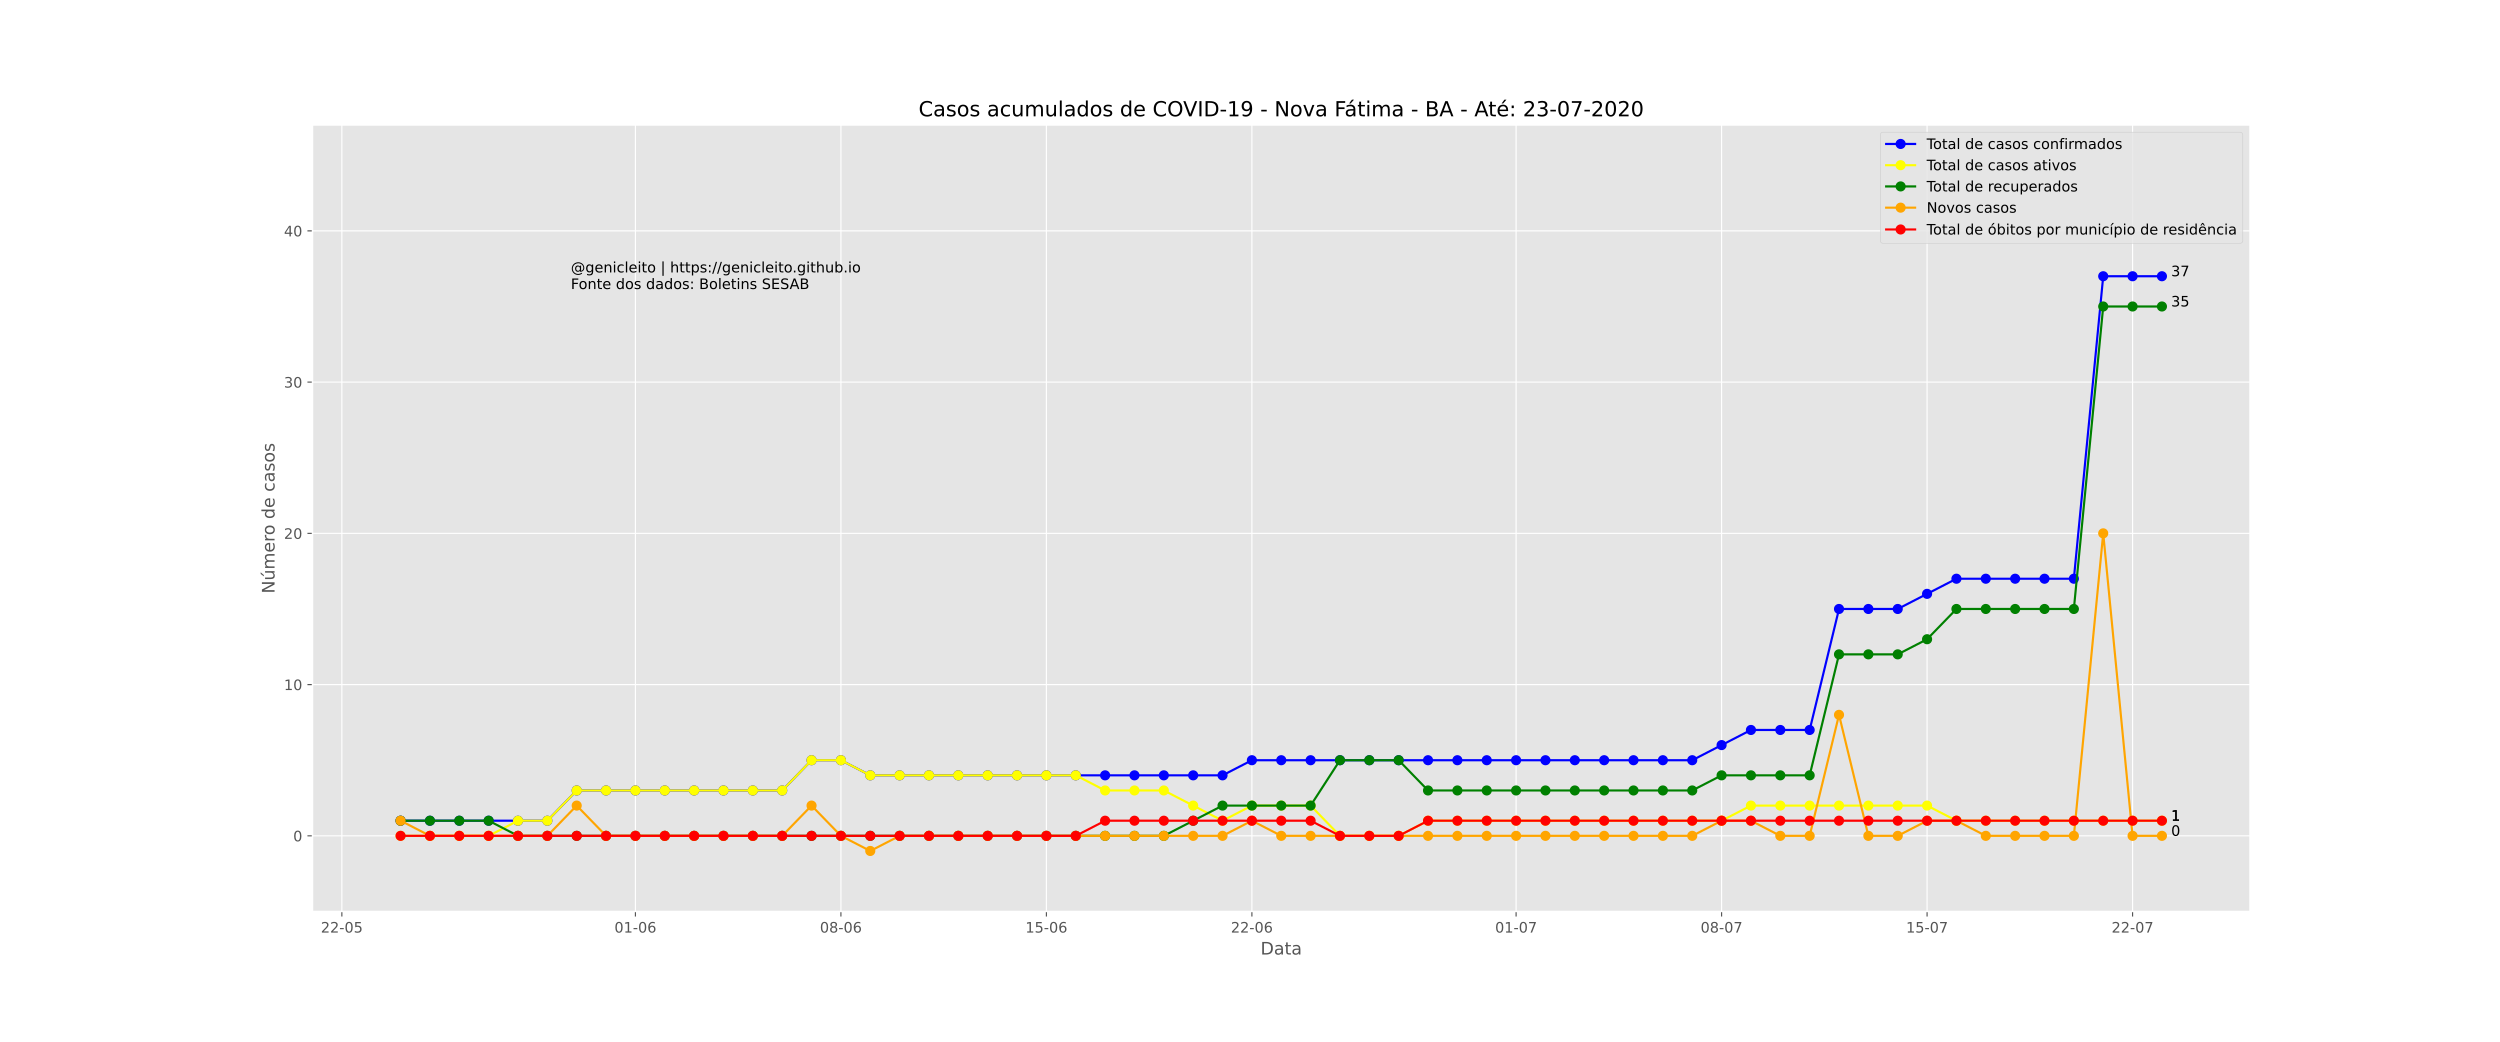 <?xml version="1.0" encoding="utf-8" standalone="no"?>
<!DOCTYPE svg PUBLIC "-//W3C//DTD SVG 1.1//EN"
  "http://www.w3.org/Graphics/SVG/1.1/DTD/svg11.dtd">
<!-- Created with matplotlib (https://matplotlib.org/) -->
<svg height="720pt" version="1.1" viewBox="0 0 1728 720" width="1728pt" xmlns="http://www.w3.org/2000/svg" xmlns:xlink="http://www.w3.org/1999/xlink">
 <defs>
  <style type="text/css">*{stroke-linecap:butt;stroke-linejoin:round;}</style>
 </defs>
 <g id="figure_1">
  <g id="patch_1">
   <path d="M 0 720 
L 1728 720 
L 1728 0 
L 0 0 
z
" style="fill:#ffffff;"/>
  </g>
  <g id="axes_1">
   <g id="patch_2">
    <path d="M 216 630 
L 1555.2 630 
L 1555.2 86.4 
L 216 86.4 
z
" style="fill:#e5e5e5;"/>
   </g>
   <g id="matplotlib.axis_1">
    <g id="xtick_1">
     <g id="line2d_1">
      <path clip-path="url(#p56e6a40228)" d="M 236.291 630 
L 236.291 86.4 
" style="fill:none;stroke:#ffffff;stroke-linecap:square;stroke-width:0.8;"/>
     </g>
     <g id="line2d_2">
      <defs>
       <path d="M 0 0 
L 0 3.5 
" id="m2d7834cc80" style="stroke:#555555;stroke-width:0.8;"/>
      </defs>
      <g>
       <use style="fill:#555555;stroke:#555555;stroke-width:0.8;" x="236.291" xlink:href="#m2d7834cc80" y="630"/>
      </g>
     </g>
     <g id="text_1">
      <!-- 22-05 -->
      <g style="fill:#555555;" transform="translate(221.762 644.598)scale(0.1 -0.1)">
       <defs>
        <path d="M 19.188 8.297 
L 53.609 8.297 
L 53.609 0 
L 7.328 0 
L 7.328 8.297 
Q 12.938 14.109 22.625 23.891 
Q 32.328 33.688 34.812 36.531 
Q 39.547 41.844 41.422 45.531 
Q 43.312 49.219 43.312 52.781 
Q 43.312 58.594 39.234 62.25 
Q 35.156 65.922 28.609 65.922 
Q 23.969 65.922 18.812 64.312 
Q 13.672 62.703 7.812 59.422 
L 7.812 69.391 
Q 13.766 71.781 18.938 73 
Q 24.125 74.219 28.422 74.219 
Q 39.75 74.219 46.484 68.547 
Q 53.219 62.891 53.219 53.422 
Q 53.219 48.922 51.531 44.891 
Q 49.859 40.875 45.406 35.406 
Q 44.188 33.984 37.641 27.219 
Q 31.109 20.453 19.188 8.297 
z
" id="DejaVuSans-50"/>
        <path d="M 4.891 31.391 
L 31.203 31.391 
L 31.203 23.391 
L 4.891 23.391 
z
" id="DejaVuSans-45"/>
        <path d="M 31.781 66.406 
Q 24.172 66.406 20.328 58.906 
Q 16.5 51.422 16.5 36.375 
Q 16.5 21.391 20.328 13.891 
Q 24.172 6.391 31.781 6.391 
Q 39.453 6.391 43.281 13.891 
Q 47.125 21.391 47.125 36.375 
Q 47.125 51.422 43.281 58.906 
Q 39.453 66.406 31.781 66.406 
z
M 31.781 74.219 
Q 44.047 74.219 50.516 64.516 
Q 56.984 54.828 56.984 36.375 
Q 56.984 17.969 50.516 8.266 
Q 44.047 -1.422 31.781 -1.422 
Q 19.531 -1.422 13.062 8.266 
Q 6.594 17.969 6.594 36.375 
Q 6.594 54.828 13.062 64.516 
Q 19.531 74.219 31.781 74.219 
z
" id="DejaVuSans-48"/>
        <path d="M 10.797 72.906 
L 49.516 72.906 
L 49.516 64.594 
L 19.828 64.594 
L 19.828 46.734 
Q 21.969 47.469 24.109 47.828 
Q 26.266 48.188 28.422 48.188 
Q 40.625 48.188 47.75 41.5 
Q 54.891 34.812 54.891 23.391 
Q 54.891 11.625 47.562 5.094 
Q 40.234 -1.422 26.906 -1.422 
Q 22.312 -1.422 17.547 -0.641 
Q 12.797 0.141 7.719 1.703 
L 7.719 11.625 
Q 12.109 9.234 16.797 8.062 
Q 21.484 6.891 26.703 6.891 
Q 35.156 6.891 40.078 11.328 
Q 45.016 15.766 45.016 23.391 
Q 45.016 31 40.078 35.438 
Q 35.156 39.891 26.703 39.891 
Q 22.75 39.891 18.812 39.016 
Q 14.891 38.141 10.797 36.281 
z
" id="DejaVuSans-53"/>
       </defs>
       <use xlink:href="#DejaVuSans-50"/>
       <use x="63.623" xlink:href="#DejaVuSans-50"/>
       <use x="127.246" xlink:href="#DejaVuSans-45"/>
       <use x="163.33" xlink:href="#DejaVuSans-48"/>
       <use x="226.953" xlink:href="#DejaVuSans-53"/>
      </g>
     </g>
    </g>
    <g id="xtick_2">
     <g id="line2d_3">
      <path clip-path="url(#p56e6a40228)" d="M 439.2 630 
L 439.2 86.4 
" style="fill:none;stroke:#ffffff;stroke-linecap:square;stroke-width:0.8;"/>
     </g>
     <g id="line2d_4">
      <g>
       <use style="fill:#555555;stroke:#555555;stroke-width:0.8;" x="439.2" xlink:href="#m2d7834cc80" y="630"/>
      </g>
     </g>
     <g id="text_2">
      <!-- 01-06 -->
      <g style="fill:#555555;" transform="translate(424.671 644.598)scale(0.1 -0.1)">
       <defs>
        <path d="M 12.406 8.297 
L 28.516 8.297 
L 28.516 63.922 
L 10.984 60.406 
L 10.984 69.391 
L 28.422 72.906 
L 38.281 72.906 
L 38.281 8.297 
L 54.391 8.297 
L 54.391 0 
L 12.406 0 
z
" id="DejaVuSans-49"/>
        <path d="M 33.016 40.375 
Q 26.375 40.375 22.484 35.828 
Q 18.609 31.297 18.609 23.391 
Q 18.609 15.531 22.484 10.953 
Q 26.375 6.391 33.016 6.391 
Q 39.656 6.391 43.531 10.953 
Q 47.406 15.531 47.406 23.391 
Q 47.406 31.297 43.531 35.828 
Q 39.656 40.375 33.016 40.375 
z
M 52.594 71.297 
L 52.594 62.312 
Q 48.875 64.062 45.094 64.984 
Q 41.312 65.922 37.594 65.922 
Q 27.828 65.922 22.672 59.328 
Q 17.531 52.734 16.797 39.406 
Q 19.672 43.656 24.016 45.922 
Q 28.375 48.188 33.594 48.188 
Q 44.578 48.188 50.953 41.516 
Q 57.328 34.859 57.328 23.391 
Q 57.328 12.156 50.688 5.359 
Q 44.047 -1.422 33.016 -1.422 
Q 20.359 -1.422 13.672 8.266 
Q 6.984 17.969 6.984 36.375 
Q 6.984 53.656 15.188 63.938 
Q 23.391 74.219 37.203 74.219 
Q 40.922 74.219 44.703 73.484 
Q 48.484 72.75 52.594 71.297 
z
" id="DejaVuSans-54"/>
       </defs>
       <use xlink:href="#DejaVuSans-48"/>
       <use x="63.623" xlink:href="#DejaVuSans-49"/>
       <use x="127.246" xlink:href="#DejaVuSans-45"/>
       <use x="163.33" xlink:href="#DejaVuSans-48"/>
       <use x="226.953" xlink:href="#DejaVuSans-54"/>
      </g>
     </g>
    </g>
    <g id="xtick_3">
     <g id="line2d_5">
      <path clip-path="url(#p56e6a40228)" d="M 581.236 630 
L 581.236 86.4 
" style="fill:none;stroke:#ffffff;stroke-linecap:square;stroke-width:0.8;"/>
     </g>
     <g id="line2d_6">
      <g>
       <use style="fill:#555555;stroke:#555555;stroke-width:0.8;" x="581.236" xlink:href="#m2d7834cc80" y="630"/>
      </g>
     </g>
     <g id="text_3">
      <!-- 08-06 -->
      <g style="fill:#555555;" transform="translate(566.707 644.598)scale(0.1 -0.1)">
       <defs>
        <path d="M 31.781 34.625 
Q 24.75 34.625 20.719 30.859 
Q 16.703 27.094 16.703 20.516 
Q 16.703 13.922 20.719 10.156 
Q 24.75 6.391 31.781 6.391 
Q 38.812 6.391 42.859 10.172 
Q 46.922 13.969 46.922 20.516 
Q 46.922 27.094 42.891 30.859 
Q 38.875 34.625 31.781 34.625 
z
M 21.922 38.812 
Q 15.578 40.375 12.031 44.719 
Q 8.5 49.078 8.5 55.328 
Q 8.5 64.062 14.719 69.141 
Q 20.953 74.219 31.781 74.219 
Q 42.672 74.219 48.875 69.141 
Q 55.078 64.062 55.078 55.328 
Q 55.078 49.078 51.531 44.719 
Q 48 40.375 41.703 38.812 
Q 48.828 37.156 52.797 32.312 
Q 56.781 27.484 56.781 20.516 
Q 56.781 9.906 50.312 4.234 
Q 43.844 -1.422 31.781 -1.422 
Q 19.734 -1.422 13.25 4.234 
Q 6.781 9.906 6.781 20.516 
Q 6.781 27.484 10.781 32.312 
Q 14.797 37.156 21.922 38.812 
z
M 18.312 54.391 
Q 18.312 48.734 21.844 45.562 
Q 25.391 42.391 31.781 42.391 
Q 38.141 42.391 41.719 45.562 
Q 45.312 48.734 45.312 54.391 
Q 45.312 60.062 41.719 63.234 
Q 38.141 66.406 31.781 66.406 
Q 25.391 66.406 21.844 63.234 
Q 18.312 60.062 18.312 54.391 
z
" id="DejaVuSans-56"/>
       </defs>
       <use xlink:href="#DejaVuSans-48"/>
       <use x="63.623" xlink:href="#DejaVuSans-56"/>
       <use x="127.246" xlink:href="#DejaVuSans-45"/>
       <use x="163.33" xlink:href="#DejaVuSans-48"/>
       <use x="226.953" xlink:href="#DejaVuSans-54"/>
      </g>
     </g>
    </g>
    <g id="xtick_4">
     <g id="line2d_7">
      <path clip-path="url(#p56e6a40228)" d="M 723.273 630 
L 723.273 86.4 
" style="fill:none;stroke:#ffffff;stroke-linecap:square;stroke-width:0.8;"/>
     </g>
     <g id="line2d_8">
      <g>
       <use style="fill:#555555;stroke:#555555;stroke-width:0.8;" x="723.273" xlink:href="#m2d7834cc80" y="630"/>
      </g>
     </g>
     <g id="text_4">
      <!-- 15-06 -->
      <g style="fill:#555555;" transform="translate(708.744 644.598)scale(0.1 -0.1)">
       <use xlink:href="#DejaVuSans-49"/>
       <use x="63.623" xlink:href="#DejaVuSans-53"/>
       <use x="127.246" xlink:href="#DejaVuSans-45"/>
       <use x="163.33" xlink:href="#DejaVuSans-48"/>
       <use x="226.953" xlink:href="#DejaVuSans-54"/>
      </g>
     </g>
    </g>
    <g id="xtick_5">
     <g id="line2d_9">
      <path clip-path="url(#p56e6a40228)" d="M 865.309 630 
L 865.309 86.4 
" style="fill:none;stroke:#ffffff;stroke-linecap:square;stroke-width:0.8;"/>
     </g>
     <g id="line2d_10">
      <g>
       <use style="fill:#555555;stroke:#555555;stroke-width:0.8;" x="865.309" xlink:href="#m2d7834cc80" y="630"/>
      </g>
     </g>
     <g id="text_5">
      <!-- 22-06 -->
      <g style="fill:#555555;" transform="translate(850.78 644.598)scale(0.1 -0.1)">
       <use xlink:href="#DejaVuSans-50"/>
       <use x="63.623" xlink:href="#DejaVuSans-50"/>
       <use x="127.246" xlink:href="#DejaVuSans-45"/>
       <use x="163.33" xlink:href="#DejaVuSans-48"/>
       <use x="226.953" xlink:href="#DejaVuSans-54"/>
      </g>
     </g>
    </g>
    <g id="xtick_6">
     <g id="line2d_11">
      <path clip-path="url(#p56e6a40228)" d="M 1047.927 630 
L 1047.927 86.4 
" style="fill:none;stroke:#ffffff;stroke-linecap:square;stroke-width:0.8;"/>
     </g>
     <g id="line2d_12">
      <g>
       <use style="fill:#555555;stroke:#555555;stroke-width:0.8;" x="1047.927" xlink:href="#m2d7834cc80" y="630"/>
      </g>
     </g>
     <g id="text_6">
      <!-- 01-07 -->
      <g style="fill:#555555;" transform="translate(1033.398 644.598)scale(0.1 -0.1)">
       <defs>
        <path d="M 8.203 72.906 
L 55.078 72.906 
L 55.078 68.703 
L 28.609 0 
L 18.312 0 
L 43.219 64.594 
L 8.203 64.594 
z
" id="DejaVuSans-55"/>
       </defs>
       <use xlink:href="#DejaVuSans-48"/>
       <use x="63.623" xlink:href="#DejaVuSans-49"/>
       <use x="127.246" xlink:href="#DejaVuSans-45"/>
       <use x="163.33" xlink:href="#DejaVuSans-48"/>
       <use x="226.953" xlink:href="#DejaVuSans-55"/>
      </g>
     </g>
    </g>
    <g id="xtick_7">
     <g id="line2d_13">
      <path clip-path="url(#p56e6a40228)" d="M 1189.964 630 
L 1189.964 86.4 
" style="fill:none;stroke:#ffffff;stroke-linecap:square;stroke-width:0.8;"/>
     </g>
     <g id="line2d_14">
      <g>
       <use style="fill:#555555;stroke:#555555;stroke-width:0.8;" x="1189.964" xlink:href="#m2d7834cc80" y="630"/>
      </g>
     </g>
     <g id="text_7">
      <!-- 08-07 -->
      <g style="fill:#555555;" transform="translate(1175.435 644.598)scale(0.1 -0.1)">
       <use xlink:href="#DejaVuSans-48"/>
       <use x="63.623" xlink:href="#DejaVuSans-56"/>
       <use x="127.246" xlink:href="#DejaVuSans-45"/>
       <use x="163.33" xlink:href="#DejaVuSans-48"/>
       <use x="226.953" xlink:href="#DejaVuSans-55"/>
      </g>
     </g>
    </g>
    <g id="xtick_8">
     <g id="line2d_15">
      <path clip-path="url(#p56e6a40228)" d="M 1332 630 
L 1332 86.4 
" style="fill:none;stroke:#ffffff;stroke-linecap:square;stroke-width:0.8;"/>
     </g>
     <g id="line2d_16">
      <g>
       <use style="fill:#555555;stroke:#555555;stroke-width:0.8;" x="1332" xlink:href="#m2d7834cc80" y="630"/>
      </g>
     </g>
     <g id="text_8">
      <!-- 15-07 -->
      <g style="fill:#555555;" transform="translate(1317.471 644.598)scale(0.1 -0.1)">
       <use xlink:href="#DejaVuSans-49"/>
       <use x="63.623" xlink:href="#DejaVuSans-53"/>
       <use x="127.246" xlink:href="#DejaVuSans-45"/>
       <use x="163.33" xlink:href="#DejaVuSans-48"/>
       <use x="226.953" xlink:href="#DejaVuSans-55"/>
      </g>
     </g>
    </g>
    <g id="xtick_9">
     <g id="line2d_17">
      <path clip-path="url(#p56e6a40228)" d="M 1474.036 630 
L 1474.036 86.4 
" style="fill:none;stroke:#ffffff;stroke-linecap:square;stroke-width:0.8;"/>
     </g>
     <g id="line2d_18">
      <g>
       <use style="fill:#555555;stroke:#555555;stroke-width:0.8;" x="1474.036" xlink:href="#m2d7834cc80" y="630"/>
      </g>
     </g>
     <g id="text_9">
      <!-- 22-07 -->
      <g style="fill:#555555;" transform="translate(1459.507 644.598)scale(0.1 -0.1)">
       <use xlink:href="#DejaVuSans-50"/>
       <use x="63.623" xlink:href="#DejaVuSans-50"/>
       <use x="127.246" xlink:href="#DejaVuSans-45"/>
       <use x="163.33" xlink:href="#DejaVuSans-48"/>
       <use x="226.953" xlink:href="#DejaVuSans-55"/>
      </g>
     </g>
    </g>
    <g id="text_10">
     <!-- Data -->
     <g style="fill:#555555;" transform="translate(871.274 659.796)scale(0.12 -0.12)">
      <defs>
       <path d="M 19.672 64.797 
L 19.672 8.109 
L 31.594 8.109 
Q 46.688 8.109 53.688 14.938 
Q 60.688 21.781 60.688 36.531 
Q 60.688 51.172 53.688 57.984 
Q 46.688 64.797 31.594 64.797 
z
M 9.812 72.906 
L 30.078 72.906 
Q 51.266 72.906 61.172 64.094 
Q 71.094 55.281 71.094 36.531 
Q 71.094 17.672 61.125 8.828 
Q 51.172 0 30.078 0 
L 9.812 0 
z
" id="DejaVuSans-68"/>
       <path d="M 34.281 27.484 
Q 23.391 27.484 19.188 25 
Q 14.984 22.516 14.984 16.5 
Q 14.984 11.719 18.141 8.906 
Q 21.297 6.109 26.703 6.109 
Q 34.188 6.109 38.703 11.406 
Q 43.219 16.703 43.219 25.484 
L 43.219 27.484 
z
M 52.203 31.203 
L 52.203 0 
L 43.219 0 
L 43.219 8.297 
Q 40.141 3.328 35.547 0.953 
Q 30.953 -1.422 24.312 -1.422 
Q 15.922 -1.422 10.953 3.297 
Q 6 8.016 6 15.922 
Q 6 25.141 12.172 29.828 
Q 18.359 34.516 30.609 34.516 
L 43.219 34.516 
L 43.219 35.406 
Q 43.219 41.609 39.141 45 
Q 35.062 48.391 27.688 48.391 
Q 23 48.391 18.547 47.266 
Q 14.109 46.141 10.016 43.891 
L 10.016 52.203 
Q 14.938 54.109 19.578 55.047 
Q 24.219 56 28.609 56 
Q 40.484 56 46.344 49.844 
Q 52.203 43.703 52.203 31.203 
z
" id="DejaVuSans-97"/>
       <path d="M 18.312 70.219 
L 18.312 54.688 
L 36.812 54.688 
L 36.812 47.703 
L 18.312 47.703 
L 18.312 18.016 
Q 18.312 11.328 20.141 9.422 
Q 21.969 7.516 27.594 7.516 
L 36.812 7.516 
L 36.812 0 
L 27.594 0 
Q 17.188 0 13.234 3.875 
Q 9.281 7.766 9.281 18.016 
L 9.281 47.703 
L 2.688 47.703 
L 2.688 54.688 
L 9.281 54.688 
L 9.281 70.219 
z
" id="DejaVuSans-116"/>
      </defs>
      <use xlink:href="#DejaVuSans-68"/>
      <use x="77.002" xlink:href="#DejaVuSans-97"/>
      <use x="138.281" xlink:href="#DejaVuSans-116"/>
      <use x="177.49" xlink:href="#DejaVuSans-97"/>
     </g>
    </g>
   </g>
   <g id="matplotlib.axis_2">
    <g id="ytick_1">
     <g id="line2d_19">
      <path clip-path="url(#p56e6a40228)" d="M 216 577.731 
L 1555.2 577.731 
" style="fill:none;stroke:#ffffff;stroke-linecap:square;stroke-width:0.8;"/>
     </g>
     <g id="line2d_20">
      <defs>
       <path d="M 0 0 
L -3.5 0 
" id="m4f8a84d5c8" style="stroke:#555555;stroke-width:0.8;"/>
      </defs>
      <g>
       <use style="fill:#555555;stroke:#555555;stroke-width:0.8;" x="216" xlink:href="#m4f8a84d5c8" y="577.731"/>
      </g>
     </g>
     <g id="text_11">
      <!-- 0 -->
      <g style="fill:#555555;" transform="translate(202.637 581.53)scale(0.1 -0.1)">
       <use xlink:href="#DejaVuSans-48"/>
      </g>
     </g>
    </g>
    <g id="ytick_2">
     <g id="line2d_21">
      <path clip-path="url(#p56e6a40228)" d="M 216 473.192 
L 1555.2 473.192 
" style="fill:none;stroke:#ffffff;stroke-linecap:square;stroke-width:0.8;"/>
     </g>
     <g id="line2d_22">
      <g>
       <use style="fill:#555555;stroke:#555555;stroke-width:0.8;" x="216" xlink:href="#m4f8a84d5c8" y="473.192"/>
      </g>
     </g>
     <g id="text_12">
      <!-- 10 -->
      <g style="fill:#555555;" transform="translate(196.275 476.992)scale(0.1 -0.1)">
       <use xlink:href="#DejaVuSans-49"/>
       <use x="63.623" xlink:href="#DejaVuSans-48"/>
      </g>
     </g>
    </g>
    <g id="ytick_3">
     <g id="line2d_23">
      <path clip-path="url(#p56e6a40228)" d="M 216 368.654 
L 1555.2 368.654 
" style="fill:none;stroke:#ffffff;stroke-linecap:square;stroke-width:0.8;"/>
     </g>
     <g id="line2d_24">
      <g>
       <use style="fill:#555555;stroke:#555555;stroke-width:0.8;" x="216" xlink:href="#m4f8a84d5c8" y="368.654"/>
      </g>
     </g>
     <g id="text_13">
      <!-- 20 -->
      <g style="fill:#555555;" transform="translate(196.275 372.453)scale(0.1 -0.1)">
       <use xlink:href="#DejaVuSans-50"/>
       <use x="63.623" xlink:href="#DejaVuSans-48"/>
      </g>
     </g>
    </g>
    <g id="ytick_4">
     <g id="line2d_25">
      <path clip-path="url(#p56e6a40228)" d="M 216 264.115 
L 1555.2 264.115 
" style="fill:none;stroke:#ffffff;stroke-linecap:square;stroke-width:0.8;"/>
     </g>
     <g id="line2d_26">
      <g>
       <use style="fill:#555555;stroke:#555555;stroke-width:0.8;" x="216" xlink:href="#m4f8a84d5c8" y="264.115"/>
      </g>
     </g>
     <g id="text_14">
      <!-- 30 -->
      <g style="fill:#555555;" transform="translate(196.275 267.915)scale(0.1 -0.1)">
       <defs>
        <path d="M 40.578 39.312 
Q 47.656 37.797 51.625 33 
Q 55.609 28.219 55.609 21.188 
Q 55.609 10.406 48.188 4.484 
Q 40.766 -1.422 27.094 -1.422 
Q 22.516 -1.422 17.656 -0.516 
Q 12.797 0.391 7.625 2.203 
L 7.625 11.719 
Q 11.719 9.328 16.594 8.109 
Q 21.484 6.891 26.812 6.891 
Q 36.078 6.891 40.938 10.547 
Q 45.797 14.203 45.797 21.188 
Q 45.797 27.641 41.281 31.266 
Q 36.766 34.906 28.719 34.906 
L 20.219 34.906 
L 20.219 43.016 
L 29.109 43.016 
Q 36.375 43.016 40.234 45.922 
Q 44.094 48.828 44.094 54.297 
Q 44.094 59.906 40.109 62.906 
Q 36.141 65.922 28.719 65.922 
Q 24.656 65.922 20.016 65.031 
Q 15.375 64.156 9.812 62.312 
L 9.812 71.094 
Q 15.438 72.656 20.344 73.438 
Q 25.25 74.219 29.594 74.219 
Q 40.828 74.219 47.359 69.109 
Q 53.906 64.016 53.906 55.328 
Q 53.906 49.266 50.438 45.094 
Q 46.969 40.922 40.578 39.312 
z
" id="DejaVuSans-51"/>
       </defs>
       <use xlink:href="#DejaVuSans-51"/>
       <use x="63.623" xlink:href="#DejaVuSans-48"/>
      </g>
     </g>
    </g>
    <g id="ytick_5">
     <g id="line2d_27">
      <path clip-path="url(#p56e6a40228)" d="M 216 159.577 
L 1555.2 159.577 
" style="fill:none;stroke:#ffffff;stroke-linecap:square;stroke-width:0.8;"/>
     </g>
     <g id="line2d_28">
      <g>
       <use style="fill:#555555;stroke:#555555;stroke-width:0.8;" x="216" xlink:href="#m4f8a84d5c8" y="159.577"/>
      </g>
     </g>
     <g id="text_15">
      <!-- 40 -->
      <g style="fill:#555555;" transform="translate(196.275 163.376)scale(0.1 -0.1)">
       <defs>
        <path d="M 37.797 64.312 
L 12.891 25.391 
L 37.797 25.391 
z
M 35.203 72.906 
L 47.609 72.906 
L 47.609 25.391 
L 58.016 25.391 
L 58.016 17.188 
L 47.609 17.188 
L 47.609 0 
L 37.797 0 
L 37.797 17.188 
L 4.891 17.188 
L 4.891 26.703 
z
" id="DejaVuSans-52"/>
       </defs>
       <use xlink:href="#DejaVuSans-52"/>
       <use x="63.623" xlink:href="#DejaVuSans-48"/>
      </g>
     </g>
    </g>
    <g id="text_16">
     <!-- Número de casos -->
     <g style="fill:#555555;" transform="translate(189.779 410.243)rotate(-90)scale(0.12 -0.12)">
      <defs>
       <path d="M 9.812 72.906 
L 23.094 72.906 
L 55.422 11.922 
L 55.422 72.906 
L 64.984 72.906 
L 64.984 0 
L 51.703 0 
L 19.391 60.984 
L 19.391 0 
L 9.812 0 
z
" id="DejaVuSans-78"/>
       <path d="M 8.5 21.578 
L 8.5 54.688 
L 17.484 54.688 
L 17.484 21.922 
Q 17.484 14.156 20.5 10.266 
Q 23.531 6.391 29.594 6.391 
Q 36.859 6.391 41.078 11.031 
Q 45.312 15.672 45.312 23.688 
L 45.312 54.688 
L 54.297 54.688 
L 54.297 0 
L 45.312 0 
L 45.312 8.406 
Q 42.047 3.422 37.719 1 
Q 33.406 -1.422 27.688 -1.422 
Q 18.266 -1.422 13.375 4.438 
Q 8.5 10.297 8.5 21.578 
z
M 31.109 56 
z
M 37.781 79.984 
L 47.5 79.984 
L 31.594 61.625 
L 24.109 61.625 
z
" id="DejaVuSans-250"/>
       <path d="M 52 44.188 
Q 55.375 50.25 60.062 53.125 
Q 64.75 56 71.094 56 
Q 79.641 56 84.281 50.016 
Q 88.922 44.047 88.922 33.016 
L 88.922 0 
L 79.891 0 
L 79.891 32.719 
Q 79.891 40.578 77.094 44.375 
Q 74.312 48.188 68.609 48.188 
Q 61.625 48.188 57.562 43.547 
Q 53.516 38.922 53.516 30.906 
L 53.516 0 
L 44.484 0 
L 44.484 32.719 
Q 44.484 40.625 41.703 44.406 
Q 38.922 48.188 33.109 48.188 
Q 26.219 48.188 22.156 43.531 
Q 18.109 38.875 18.109 30.906 
L 18.109 0 
L 9.078 0 
L 9.078 54.688 
L 18.109 54.688 
L 18.109 46.188 
Q 21.188 51.219 25.484 53.609 
Q 29.781 56 35.688 56 
Q 41.656 56 45.828 52.969 
Q 50 49.953 52 44.188 
z
" id="DejaVuSans-109"/>
       <path d="M 56.203 29.594 
L 56.203 25.203 
L 14.891 25.203 
Q 15.484 15.922 20.484 11.062 
Q 25.484 6.203 34.422 6.203 
Q 39.594 6.203 44.453 7.469 
Q 49.312 8.734 54.109 11.281 
L 54.109 2.781 
Q 49.266 0.734 44.188 -0.344 
Q 39.109 -1.422 33.891 -1.422 
Q 20.797 -1.422 13.156 6.188 
Q 5.516 13.812 5.516 26.812 
Q 5.516 40.234 12.766 48.109 
Q 20.016 56 32.328 56 
Q 43.359 56 49.781 48.891 
Q 56.203 41.797 56.203 29.594 
z
M 47.219 32.234 
Q 47.125 39.594 43.094 43.984 
Q 39.062 48.391 32.422 48.391 
Q 24.906 48.391 20.391 44.141 
Q 15.875 39.891 15.188 32.172 
z
" id="DejaVuSans-101"/>
       <path d="M 41.109 46.297 
Q 39.594 47.172 37.812 47.578 
Q 36.031 48 33.891 48 
Q 26.266 48 22.188 43.047 
Q 18.109 38.094 18.109 28.812 
L 18.109 0 
L 9.078 0 
L 9.078 54.688 
L 18.109 54.688 
L 18.109 46.188 
Q 20.953 51.172 25.484 53.578 
Q 30.031 56 36.531 56 
Q 37.453 56 38.578 55.875 
Q 39.703 55.766 41.062 55.516 
z
" id="DejaVuSans-114"/>
       <path d="M 30.609 48.391 
Q 23.391 48.391 19.188 42.75 
Q 14.984 37.109 14.984 27.297 
Q 14.984 17.484 19.156 11.844 
Q 23.344 6.203 30.609 6.203 
Q 37.797 6.203 41.984 11.859 
Q 46.188 17.531 46.188 27.297 
Q 46.188 37.016 41.984 42.703 
Q 37.797 48.391 30.609 48.391 
z
M 30.609 56 
Q 42.328 56 49.016 48.375 
Q 55.719 40.766 55.719 27.297 
Q 55.719 13.875 49.016 6.219 
Q 42.328 -1.422 30.609 -1.422 
Q 18.844 -1.422 12.172 6.219 
Q 5.516 13.875 5.516 27.297 
Q 5.516 40.766 12.172 48.375 
Q 18.844 56 30.609 56 
z
" id="DejaVuSans-111"/>
       <path id="DejaVuSans-32"/>
       <path d="M 45.406 46.391 
L 45.406 75.984 
L 54.391 75.984 
L 54.391 0 
L 45.406 0 
L 45.406 8.203 
Q 42.578 3.328 38.25 0.953 
Q 33.938 -1.422 27.875 -1.422 
Q 17.969 -1.422 11.734 6.484 
Q 5.516 14.406 5.516 27.297 
Q 5.516 40.188 11.734 48.094 
Q 17.969 56 27.875 56 
Q 33.938 56 38.25 53.625 
Q 42.578 51.266 45.406 46.391 
z
M 14.797 27.297 
Q 14.797 17.391 18.875 11.75 
Q 22.953 6.109 30.078 6.109 
Q 37.203 6.109 41.297 11.75 
Q 45.406 17.391 45.406 27.297 
Q 45.406 37.203 41.297 42.844 
Q 37.203 48.484 30.078 48.484 
Q 22.953 48.484 18.875 42.844 
Q 14.797 37.203 14.797 27.297 
z
" id="DejaVuSans-100"/>
       <path d="M 48.781 52.594 
L 48.781 44.188 
Q 44.969 46.297 41.141 47.344 
Q 37.312 48.391 33.406 48.391 
Q 24.656 48.391 19.812 42.844 
Q 14.984 37.312 14.984 27.297 
Q 14.984 17.281 19.812 11.734 
Q 24.656 6.203 33.406 6.203 
Q 37.312 6.203 41.141 7.25 
Q 44.969 8.297 48.781 10.406 
L 48.781 2.094 
Q 45.016 0.344 40.984 -0.531 
Q 36.969 -1.422 32.422 -1.422 
Q 20.062 -1.422 12.781 6.344 
Q 5.516 14.109 5.516 27.297 
Q 5.516 40.672 12.859 48.328 
Q 20.219 56 33.016 56 
Q 37.156 56 41.109 55.141 
Q 45.062 54.297 48.781 52.594 
z
" id="DejaVuSans-99"/>
       <path d="M 44.281 53.078 
L 44.281 44.578 
Q 40.484 46.531 36.375 47.5 
Q 32.281 48.484 27.875 48.484 
Q 21.188 48.484 17.844 46.438 
Q 14.5 44.391 14.5 40.281 
Q 14.5 37.156 16.891 35.375 
Q 19.281 33.594 26.516 31.984 
L 29.594 31.297 
Q 39.156 29.25 43.188 25.516 
Q 47.219 21.781 47.219 15.094 
Q 47.219 7.469 41.188 3.016 
Q 35.156 -1.422 24.609 -1.422 
Q 20.219 -1.422 15.453 -0.562 
Q 10.688 0.297 5.422 2 
L 5.422 11.281 
Q 10.406 8.688 15.234 7.391 
Q 20.062 6.109 24.812 6.109 
Q 31.156 6.109 34.562 8.281 
Q 37.984 10.453 37.984 14.406 
Q 37.984 18.062 35.516 20.016 
Q 33.062 21.969 24.703 23.781 
L 21.578 24.516 
Q 13.234 26.266 9.516 29.906 
Q 5.812 33.547 5.812 39.891 
Q 5.812 47.609 11.281 51.797 
Q 16.75 56 26.812 56 
Q 31.781 56 36.172 55.266 
Q 40.578 54.547 44.281 53.078 
z
" id="DejaVuSans-115"/>
      </defs>
      <use xlink:href="#DejaVuSans-78"/>
      <use x="74.805" xlink:href="#DejaVuSans-250"/>
      <use x="138.184" xlink:href="#DejaVuSans-109"/>
      <use x="235.596" xlink:href="#DejaVuSans-101"/>
      <use x="297.119" xlink:href="#DejaVuSans-114"/>
      <use x="335.982" xlink:href="#DejaVuSans-111"/>
      <use x="397.164" xlink:href="#DejaVuSans-32"/>
      <use x="428.951" xlink:href="#DejaVuSans-100"/>
      <use x="492.428" xlink:href="#DejaVuSans-101"/>
      <use x="553.951" xlink:href="#DejaVuSans-32"/>
      <use x="585.738" xlink:href="#DejaVuSans-99"/>
      <use x="640.719" xlink:href="#DejaVuSans-97"/>
      <use x="701.998" xlink:href="#DejaVuSans-115"/>
      <use x="754.098" xlink:href="#DejaVuSans-111"/>
      <use x="815.279" xlink:href="#DejaVuSans-115"/>
     </g>
    </g>
   </g>
   <g id="line2d_29">
    <path clip-path="url(#p56e6a40228)" d="M 276.873 567.277 
L 297.164 567.277 
L 317.455 567.277 
L 337.745 567.277 
L 358.036 567.277 
L 378.327 567.277 
L 398.618 546.369 
L 418.909 546.369 
L 439.2 546.369 
L 459.491 546.369 
L 479.782 546.369 
L 500.073 546.369 
L 520.364 546.369 
L 540.655 546.369 
L 560.945 525.462 
L 581.236 525.462 
L 601.527 535.915 
L 621.818 535.915 
L 642.109 535.915 
L 662.4 535.915 
L 682.691 535.915 
L 702.982 535.915 
L 723.273 535.915 
L 743.564 535.915 
L 763.855 535.915 
L 784.145 535.915 
L 804.436 535.915 
L 824.727 535.915 
L 845.018 535.915 
L 865.309 525.462 
L 885.6 525.462 
L 905.891 525.462 
L 926.182 525.462 
L 946.473 525.462 
L 966.764 525.462 
L 987.055 525.462 
L 1007.345 525.462 
L 1027.636 525.462 
L 1047.927 525.462 
L 1068.218 525.462 
L 1088.509 525.462 
L 1108.8 525.462 
L 1129.091 525.462 
L 1149.382 525.462 
L 1169.673 525.462 
L 1189.964 515.008 
L 1210.255 504.554 
L 1230.545 504.554 
L 1250.836 504.554 
L 1271.127 420.923 
L 1291.418 420.923 
L 1311.709 420.923 
L 1332 410.469 
L 1352.291 400.015 
L 1372.582 400.015 
L 1392.873 400.015 
L 1413.164 400.015 
L 1433.455 400.015 
L 1453.745 190.938 
L 1474.036 190.938 
L 1494.327 190.938 
" style="fill:none;stroke:#0000ff;stroke-linecap:square;stroke-width:1.5;"/>
    <defs>
     <path d="M 0 3 
C 0.796 3 1.559 2.684 2.121 2.121 
C 2.684 1.559 3 0.796 3 0 
C 3 -0.796 2.684 -1.559 2.121 -2.121 
C 1.559 -2.684 0.796 -3 0 -3 
C -0.796 -3 -1.559 -2.684 -2.121 -2.121 
C -2.684 -1.559 -3 -0.796 -3 0 
C -3 0.796 -2.684 1.559 -2.121 2.121 
C -1.559 2.684 -0.796 3 0 3 
z
" id="m0a49f4b7b5" style="stroke:#0000ff;"/>
    </defs>
    <g clip-path="url(#p56e6a40228)">
     <use style="fill:#0000ff;stroke:#0000ff;" x="276.873" xlink:href="#m0a49f4b7b5" y="567.277"/>
     <use style="fill:#0000ff;stroke:#0000ff;" x="297.164" xlink:href="#m0a49f4b7b5" y="567.277"/>
     <use style="fill:#0000ff;stroke:#0000ff;" x="317.455" xlink:href="#m0a49f4b7b5" y="567.277"/>
     <use style="fill:#0000ff;stroke:#0000ff;" x="337.745" xlink:href="#m0a49f4b7b5" y="567.277"/>
     <use style="fill:#0000ff;stroke:#0000ff;" x="358.036" xlink:href="#m0a49f4b7b5" y="567.277"/>
     <use style="fill:#0000ff;stroke:#0000ff;" x="378.327" xlink:href="#m0a49f4b7b5" y="567.277"/>
     <use style="fill:#0000ff;stroke:#0000ff;" x="398.618" xlink:href="#m0a49f4b7b5" y="546.369"/>
     <use style="fill:#0000ff;stroke:#0000ff;" x="418.909" xlink:href="#m0a49f4b7b5" y="546.369"/>
     <use style="fill:#0000ff;stroke:#0000ff;" x="439.2" xlink:href="#m0a49f4b7b5" y="546.369"/>
     <use style="fill:#0000ff;stroke:#0000ff;" x="459.491" xlink:href="#m0a49f4b7b5" y="546.369"/>
     <use style="fill:#0000ff;stroke:#0000ff;" x="479.782" xlink:href="#m0a49f4b7b5" y="546.369"/>
     <use style="fill:#0000ff;stroke:#0000ff;" x="500.073" xlink:href="#m0a49f4b7b5" y="546.369"/>
     <use style="fill:#0000ff;stroke:#0000ff;" x="520.364" xlink:href="#m0a49f4b7b5" y="546.369"/>
     <use style="fill:#0000ff;stroke:#0000ff;" x="540.655" xlink:href="#m0a49f4b7b5" y="546.369"/>
     <use style="fill:#0000ff;stroke:#0000ff;" x="560.945" xlink:href="#m0a49f4b7b5" y="525.462"/>
     <use style="fill:#0000ff;stroke:#0000ff;" x="581.236" xlink:href="#m0a49f4b7b5" y="525.462"/>
     <use style="fill:#0000ff;stroke:#0000ff;" x="601.527" xlink:href="#m0a49f4b7b5" y="535.915"/>
     <use style="fill:#0000ff;stroke:#0000ff;" x="621.818" xlink:href="#m0a49f4b7b5" y="535.915"/>
     <use style="fill:#0000ff;stroke:#0000ff;" x="642.109" xlink:href="#m0a49f4b7b5" y="535.915"/>
     <use style="fill:#0000ff;stroke:#0000ff;" x="662.4" xlink:href="#m0a49f4b7b5" y="535.915"/>
     <use style="fill:#0000ff;stroke:#0000ff;" x="682.691" xlink:href="#m0a49f4b7b5" y="535.915"/>
     <use style="fill:#0000ff;stroke:#0000ff;" x="702.982" xlink:href="#m0a49f4b7b5" y="535.915"/>
     <use style="fill:#0000ff;stroke:#0000ff;" x="723.273" xlink:href="#m0a49f4b7b5" y="535.915"/>
     <use style="fill:#0000ff;stroke:#0000ff;" x="743.564" xlink:href="#m0a49f4b7b5" y="535.915"/>
     <use style="fill:#0000ff;stroke:#0000ff;" x="763.855" xlink:href="#m0a49f4b7b5" y="535.915"/>
     <use style="fill:#0000ff;stroke:#0000ff;" x="784.145" xlink:href="#m0a49f4b7b5" y="535.915"/>
     <use style="fill:#0000ff;stroke:#0000ff;" x="804.436" xlink:href="#m0a49f4b7b5" y="535.915"/>
     <use style="fill:#0000ff;stroke:#0000ff;" x="824.727" xlink:href="#m0a49f4b7b5" y="535.915"/>
     <use style="fill:#0000ff;stroke:#0000ff;" x="845.018" xlink:href="#m0a49f4b7b5" y="535.915"/>
     <use style="fill:#0000ff;stroke:#0000ff;" x="865.309" xlink:href="#m0a49f4b7b5" y="525.462"/>
     <use style="fill:#0000ff;stroke:#0000ff;" x="885.6" xlink:href="#m0a49f4b7b5" y="525.462"/>
     <use style="fill:#0000ff;stroke:#0000ff;" x="905.891" xlink:href="#m0a49f4b7b5" y="525.462"/>
     <use style="fill:#0000ff;stroke:#0000ff;" x="926.182" xlink:href="#m0a49f4b7b5" y="525.462"/>
     <use style="fill:#0000ff;stroke:#0000ff;" x="946.473" xlink:href="#m0a49f4b7b5" y="525.462"/>
     <use style="fill:#0000ff;stroke:#0000ff;" x="966.764" xlink:href="#m0a49f4b7b5" y="525.462"/>
     <use style="fill:#0000ff;stroke:#0000ff;" x="987.055" xlink:href="#m0a49f4b7b5" y="525.462"/>
     <use style="fill:#0000ff;stroke:#0000ff;" x="1007.345" xlink:href="#m0a49f4b7b5" y="525.462"/>
     <use style="fill:#0000ff;stroke:#0000ff;" x="1027.636" xlink:href="#m0a49f4b7b5" y="525.462"/>
     <use style="fill:#0000ff;stroke:#0000ff;" x="1047.927" xlink:href="#m0a49f4b7b5" y="525.462"/>
     <use style="fill:#0000ff;stroke:#0000ff;" x="1068.218" xlink:href="#m0a49f4b7b5" y="525.462"/>
     <use style="fill:#0000ff;stroke:#0000ff;" x="1088.509" xlink:href="#m0a49f4b7b5" y="525.462"/>
     <use style="fill:#0000ff;stroke:#0000ff;" x="1108.8" xlink:href="#m0a49f4b7b5" y="525.462"/>
     <use style="fill:#0000ff;stroke:#0000ff;" x="1129.091" xlink:href="#m0a49f4b7b5" y="525.462"/>
     <use style="fill:#0000ff;stroke:#0000ff;" x="1149.382" xlink:href="#m0a49f4b7b5" y="525.462"/>
     <use style="fill:#0000ff;stroke:#0000ff;" x="1169.673" xlink:href="#m0a49f4b7b5" y="525.462"/>
     <use style="fill:#0000ff;stroke:#0000ff;" x="1189.964" xlink:href="#m0a49f4b7b5" y="515.008"/>
     <use style="fill:#0000ff;stroke:#0000ff;" x="1210.255" xlink:href="#m0a49f4b7b5" y="504.554"/>
     <use style="fill:#0000ff;stroke:#0000ff;" x="1230.545" xlink:href="#m0a49f4b7b5" y="504.554"/>
     <use style="fill:#0000ff;stroke:#0000ff;" x="1250.836" xlink:href="#m0a49f4b7b5" y="504.554"/>
     <use style="fill:#0000ff;stroke:#0000ff;" x="1271.127" xlink:href="#m0a49f4b7b5" y="420.923"/>
     <use style="fill:#0000ff;stroke:#0000ff;" x="1291.418" xlink:href="#m0a49f4b7b5" y="420.923"/>
     <use style="fill:#0000ff;stroke:#0000ff;" x="1311.709" xlink:href="#m0a49f4b7b5" y="420.923"/>
     <use style="fill:#0000ff;stroke:#0000ff;" x="1332" xlink:href="#m0a49f4b7b5" y="410.469"/>
     <use style="fill:#0000ff;stroke:#0000ff;" x="1352.291" xlink:href="#m0a49f4b7b5" y="400.015"/>
     <use style="fill:#0000ff;stroke:#0000ff;" x="1372.582" xlink:href="#m0a49f4b7b5" y="400.015"/>
     <use style="fill:#0000ff;stroke:#0000ff;" x="1392.873" xlink:href="#m0a49f4b7b5" y="400.015"/>
     <use style="fill:#0000ff;stroke:#0000ff;" x="1413.164" xlink:href="#m0a49f4b7b5" y="400.015"/>
     <use style="fill:#0000ff;stroke:#0000ff;" x="1433.455" xlink:href="#m0a49f4b7b5" y="400.015"/>
     <use style="fill:#0000ff;stroke:#0000ff;" x="1453.745" xlink:href="#m0a49f4b7b5" y="190.938"/>
     <use style="fill:#0000ff;stroke:#0000ff;" x="1474.036" xlink:href="#m0a49f4b7b5" y="190.938"/>
     <use style="fill:#0000ff;stroke:#0000ff;" x="1494.327" xlink:href="#m0a49f4b7b5" y="190.938"/>
    </g>
   </g>
   <g id="line2d_30">
    <path clip-path="url(#p56e6a40228)" d="M 276.873 577.731 
L 297.164 577.731 
L 317.455 577.731 
L 337.745 577.731 
L 358.036 567.277 
L 378.327 567.277 
L 398.618 546.369 
L 418.909 546.369 
L 439.2 546.369 
L 459.491 546.369 
L 479.782 546.369 
L 500.073 546.369 
L 520.364 546.369 
L 540.655 546.369 
L 560.945 525.462 
L 581.236 525.462 
L 601.527 535.915 
L 621.818 535.915 
L 642.109 535.915 
L 662.4 535.915 
L 682.691 535.915 
L 702.982 535.915 
L 723.273 535.915 
L 743.564 535.915 
L 763.855 546.369 
L 784.145 546.369 
L 804.436 546.369 
L 824.727 556.823 
L 845.018 567.277 
L 865.309 556.823 
L 885.6 556.823 
L 905.891 556.823 
L 926.182 577.731 
L 946.473 577.731 
L 966.764 577.731 
L 987.055 567.277 
L 1007.345 567.277 
L 1027.636 567.277 
L 1047.927 567.277 
L 1068.218 567.277 
L 1088.509 567.277 
L 1108.8 567.277 
L 1129.091 567.277 
L 1149.382 567.277 
L 1169.673 567.277 
L 1189.964 567.277 
L 1210.255 556.823 
L 1230.545 556.823 
L 1250.836 556.823 
L 1271.127 556.823 
L 1291.418 556.823 
L 1311.709 556.823 
L 1332 556.823 
L 1352.291 567.277 
L 1372.582 567.277 
L 1392.873 567.277 
L 1413.164 567.277 
L 1433.455 567.277 
L 1453.745 567.277 
L 1474.036 567.277 
L 1494.327 567.277 
" style="fill:none;stroke:#ffff00;stroke-linecap:square;stroke-width:1.5;"/>
    <defs>
     <path d="M 0 3 
C 0.796 3 1.559 2.684 2.121 2.121 
C 2.684 1.559 3 0.796 3 0 
C 3 -0.796 2.684 -1.559 2.121 -2.121 
C 1.559 -2.684 0.796 -3 0 -3 
C -0.796 -3 -1.559 -2.684 -2.121 -2.121 
C -2.684 -1.559 -3 -0.796 -3 0 
C -3 0.796 -2.684 1.559 -2.121 2.121 
C -1.559 2.684 -0.796 3 0 3 
z
" id="mb36bbf6870" style="stroke:#ffff00;"/>
    </defs>
    <g clip-path="url(#p56e6a40228)">
     <use style="fill:#ffff00;stroke:#ffff00;" x="276.873" xlink:href="#mb36bbf6870" y="577.731"/>
     <use style="fill:#ffff00;stroke:#ffff00;" x="297.164" xlink:href="#mb36bbf6870" y="577.731"/>
     <use style="fill:#ffff00;stroke:#ffff00;" x="317.455" xlink:href="#mb36bbf6870" y="577.731"/>
     <use style="fill:#ffff00;stroke:#ffff00;" x="337.745" xlink:href="#mb36bbf6870" y="577.731"/>
     <use style="fill:#ffff00;stroke:#ffff00;" x="358.036" xlink:href="#mb36bbf6870" y="567.277"/>
     <use style="fill:#ffff00;stroke:#ffff00;" x="378.327" xlink:href="#mb36bbf6870" y="567.277"/>
     <use style="fill:#ffff00;stroke:#ffff00;" x="398.618" xlink:href="#mb36bbf6870" y="546.369"/>
     <use style="fill:#ffff00;stroke:#ffff00;" x="418.909" xlink:href="#mb36bbf6870" y="546.369"/>
     <use style="fill:#ffff00;stroke:#ffff00;" x="439.2" xlink:href="#mb36bbf6870" y="546.369"/>
     <use style="fill:#ffff00;stroke:#ffff00;" x="459.491" xlink:href="#mb36bbf6870" y="546.369"/>
     <use style="fill:#ffff00;stroke:#ffff00;" x="479.782" xlink:href="#mb36bbf6870" y="546.369"/>
     <use style="fill:#ffff00;stroke:#ffff00;" x="500.073" xlink:href="#mb36bbf6870" y="546.369"/>
     <use style="fill:#ffff00;stroke:#ffff00;" x="520.364" xlink:href="#mb36bbf6870" y="546.369"/>
     <use style="fill:#ffff00;stroke:#ffff00;" x="540.655" xlink:href="#mb36bbf6870" y="546.369"/>
     <use style="fill:#ffff00;stroke:#ffff00;" x="560.945" xlink:href="#mb36bbf6870" y="525.462"/>
     <use style="fill:#ffff00;stroke:#ffff00;" x="581.236" xlink:href="#mb36bbf6870" y="525.462"/>
     <use style="fill:#ffff00;stroke:#ffff00;" x="601.527" xlink:href="#mb36bbf6870" y="535.915"/>
     <use style="fill:#ffff00;stroke:#ffff00;" x="621.818" xlink:href="#mb36bbf6870" y="535.915"/>
     <use style="fill:#ffff00;stroke:#ffff00;" x="642.109" xlink:href="#mb36bbf6870" y="535.915"/>
     <use style="fill:#ffff00;stroke:#ffff00;" x="662.4" xlink:href="#mb36bbf6870" y="535.915"/>
     <use style="fill:#ffff00;stroke:#ffff00;" x="682.691" xlink:href="#mb36bbf6870" y="535.915"/>
     <use style="fill:#ffff00;stroke:#ffff00;" x="702.982" xlink:href="#mb36bbf6870" y="535.915"/>
     <use style="fill:#ffff00;stroke:#ffff00;" x="723.273" xlink:href="#mb36bbf6870" y="535.915"/>
     <use style="fill:#ffff00;stroke:#ffff00;" x="743.564" xlink:href="#mb36bbf6870" y="535.915"/>
     <use style="fill:#ffff00;stroke:#ffff00;" x="763.855" xlink:href="#mb36bbf6870" y="546.369"/>
     <use style="fill:#ffff00;stroke:#ffff00;" x="784.145" xlink:href="#mb36bbf6870" y="546.369"/>
     <use style="fill:#ffff00;stroke:#ffff00;" x="804.436" xlink:href="#mb36bbf6870" y="546.369"/>
     <use style="fill:#ffff00;stroke:#ffff00;" x="824.727" xlink:href="#mb36bbf6870" y="556.823"/>
     <use style="fill:#ffff00;stroke:#ffff00;" x="845.018" xlink:href="#mb36bbf6870" y="567.277"/>
     <use style="fill:#ffff00;stroke:#ffff00;" x="865.309" xlink:href="#mb36bbf6870" y="556.823"/>
     <use style="fill:#ffff00;stroke:#ffff00;" x="885.6" xlink:href="#mb36bbf6870" y="556.823"/>
     <use style="fill:#ffff00;stroke:#ffff00;" x="905.891" xlink:href="#mb36bbf6870" y="556.823"/>
     <use style="fill:#ffff00;stroke:#ffff00;" x="926.182" xlink:href="#mb36bbf6870" y="577.731"/>
     <use style="fill:#ffff00;stroke:#ffff00;" x="946.473" xlink:href="#mb36bbf6870" y="577.731"/>
     <use style="fill:#ffff00;stroke:#ffff00;" x="966.764" xlink:href="#mb36bbf6870" y="577.731"/>
     <use style="fill:#ffff00;stroke:#ffff00;" x="987.055" xlink:href="#mb36bbf6870" y="567.277"/>
     <use style="fill:#ffff00;stroke:#ffff00;" x="1007.345" xlink:href="#mb36bbf6870" y="567.277"/>
     <use style="fill:#ffff00;stroke:#ffff00;" x="1027.636" xlink:href="#mb36bbf6870" y="567.277"/>
     <use style="fill:#ffff00;stroke:#ffff00;" x="1047.927" xlink:href="#mb36bbf6870" y="567.277"/>
     <use style="fill:#ffff00;stroke:#ffff00;" x="1068.218" xlink:href="#mb36bbf6870" y="567.277"/>
     <use style="fill:#ffff00;stroke:#ffff00;" x="1088.509" xlink:href="#mb36bbf6870" y="567.277"/>
     <use style="fill:#ffff00;stroke:#ffff00;" x="1108.8" xlink:href="#mb36bbf6870" y="567.277"/>
     <use style="fill:#ffff00;stroke:#ffff00;" x="1129.091" xlink:href="#mb36bbf6870" y="567.277"/>
     <use style="fill:#ffff00;stroke:#ffff00;" x="1149.382" xlink:href="#mb36bbf6870" y="567.277"/>
     <use style="fill:#ffff00;stroke:#ffff00;" x="1169.673" xlink:href="#mb36bbf6870" y="567.277"/>
     <use style="fill:#ffff00;stroke:#ffff00;" x="1189.964" xlink:href="#mb36bbf6870" y="567.277"/>
     <use style="fill:#ffff00;stroke:#ffff00;" x="1210.255" xlink:href="#mb36bbf6870" y="556.823"/>
     <use style="fill:#ffff00;stroke:#ffff00;" x="1230.545" xlink:href="#mb36bbf6870" y="556.823"/>
     <use style="fill:#ffff00;stroke:#ffff00;" x="1250.836" xlink:href="#mb36bbf6870" y="556.823"/>
     <use style="fill:#ffff00;stroke:#ffff00;" x="1271.127" xlink:href="#mb36bbf6870" y="556.823"/>
     <use style="fill:#ffff00;stroke:#ffff00;" x="1291.418" xlink:href="#mb36bbf6870" y="556.823"/>
     <use style="fill:#ffff00;stroke:#ffff00;" x="1311.709" xlink:href="#mb36bbf6870" y="556.823"/>
     <use style="fill:#ffff00;stroke:#ffff00;" x="1332" xlink:href="#mb36bbf6870" y="556.823"/>
     <use style="fill:#ffff00;stroke:#ffff00;" x="1352.291" xlink:href="#mb36bbf6870" y="567.277"/>
     <use style="fill:#ffff00;stroke:#ffff00;" x="1372.582" xlink:href="#mb36bbf6870" y="567.277"/>
     <use style="fill:#ffff00;stroke:#ffff00;" x="1392.873" xlink:href="#mb36bbf6870" y="567.277"/>
     <use style="fill:#ffff00;stroke:#ffff00;" x="1413.164" xlink:href="#mb36bbf6870" y="567.277"/>
     <use style="fill:#ffff00;stroke:#ffff00;" x="1433.455" xlink:href="#mb36bbf6870" y="567.277"/>
     <use style="fill:#ffff00;stroke:#ffff00;" x="1453.745" xlink:href="#mb36bbf6870" y="567.277"/>
     <use style="fill:#ffff00;stroke:#ffff00;" x="1474.036" xlink:href="#mb36bbf6870" y="567.277"/>
     <use style="fill:#ffff00;stroke:#ffff00;" x="1494.327" xlink:href="#mb36bbf6870" y="567.277"/>
    </g>
   </g>
   <g id="line2d_31">
    <path clip-path="url(#p56e6a40228)" d="M 276.873 567.277 
L 297.164 567.277 
L 317.455 567.277 
L 337.745 567.277 
L 358.036 577.731 
L 378.327 577.731 
L 398.618 577.731 
L 418.909 577.731 
L 439.2 577.731 
L 459.491 577.731 
L 479.782 577.731 
L 500.073 577.731 
L 520.364 577.731 
L 540.655 577.731 
L 560.945 577.731 
L 581.236 577.731 
L 601.527 577.731 
L 621.818 577.731 
L 642.109 577.731 
L 662.4 577.731 
L 682.691 577.731 
L 702.982 577.731 
L 723.273 577.731 
L 743.564 577.731 
L 763.855 577.731 
L 784.145 577.731 
L 804.436 577.731 
L 824.727 567.277 
L 845.018 556.823 
L 865.309 556.823 
L 885.6 556.823 
L 905.891 556.823 
L 926.182 525.462 
L 946.473 525.462 
L 966.764 525.462 
L 987.055 546.369 
L 1007.345 546.369 
L 1027.636 546.369 
L 1047.927 546.369 
L 1068.218 546.369 
L 1088.509 546.369 
L 1108.8 546.369 
L 1129.091 546.369 
L 1149.382 546.369 
L 1169.673 546.369 
L 1189.964 535.915 
L 1210.255 535.915 
L 1230.545 535.915 
L 1250.836 535.915 
L 1271.127 452.285 
L 1291.418 452.285 
L 1311.709 452.285 
L 1332 441.831 
L 1352.291 420.923 
L 1372.582 420.923 
L 1392.873 420.923 
L 1413.164 420.923 
L 1433.455 420.923 
L 1453.745 211.846 
L 1474.036 211.846 
L 1494.327 211.846 
" style="fill:none;stroke:#008000;stroke-linecap:square;stroke-width:1.5;"/>
    <defs>
     <path d="M 0 3 
C 0.796 3 1.559 2.684 2.121 2.121 
C 2.684 1.559 3 0.796 3 0 
C 3 -0.796 2.684 -1.559 2.121 -2.121 
C 1.559 -2.684 0.796 -3 0 -3 
C -0.796 -3 -1.559 -2.684 -2.121 -2.121 
C -2.684 -1.559 -3 -0.796 -3 0 
C -3 0.796 -2.684 1.559 -2.121 2.121 
C -1.559 2.684 -0.796 3 0 3 
z
" id="m2f9d450797" style="stroke:#008000;"/>
    </defs>
    <g clip-path="url(#p56e6a40228)">
     <use style="fill:#008000;stroke:#008000;" x="276.873" xlink:href="#m2f9d450797" y="567.277"/>
     <use style="fill:#008000;stroke:#008000;" x="297.164" xlink:href="#m2f9d450797" y="567.277"/>
     <use style="fill:#008000;stroke:#008000;" x="317.455" xlink:href="#m2f9d450797" y="567.277"/>
     <use style="fill:#008000;stroke:#008000;" x="337.745" xlink:href="#m2f9d450797" y="567.277"/>
     <use style="fill:#008000;stroke:#008000;" x="358.036" xlink:href="#m2f9d450797" y="577.731"/>
     <use style="fill:#008000;stroke:#008000;" x="378.327" xlink:href="#m2f9d450797" y="577.731"/>
     <use style="fill:#008000;stroke:#008000;" x="398.618" xlink:href="#m2f9d450797" y="577.731"/>
     <use style="fill:#008000;stroke:#008000;" x="418.909" xlink:href="#m2f9d450797" y="577.731"/>
     <use style="fill:#008000;stroke:#008000;" x="439.2" xlink:href="#m2f9d450797" y="577.731"/>
     <use style="fill:#008000;stroke:#008000;" x="459.491" xlink:href="#m2f9d450797" y="577.731"/>
     <use style="fill:#008000;stroke:#008000;" x="479.782" xlink:href="#m2f9d450797" y="577.731"/>
     <use style="fill:#008000;stroke:#008000;" x="500.073" xlink:href="#m2f9d450797" y="577.731"/>
     <use style="fill:#008000;stroke:#008000;" x="520.364" xlink:href="#m2f9d450797" y="577.731"/>
     <use style="fill:#008000;stroke:#008000;" x="540.655" xlink:href="#m2f9d450797" y="577.731"/>
     <use style="fill:#008000;stroke:#008000;" x="560.945" xlink:href="#m2f9d450797" y="577.731"/>
     <use style="fill:#008000;stroke:#008000;" x="581.236" xlink:href="#m2f9d450797" y="577.731"/>
     <use style="fill:#008000;stroke:#008000;" x="601.527" xlink:href="#m2f9d450797" y="577.731"/>
     <use style="fill:#008000;stroke:#008000;" x="621.818" xlink:href="#m2f9d450797" y="577.731"/>
     <use style="fill:#008000;stroke:#008000;" x="642.109" xlink:href="#m2f9d450797" y="577.731"/>
     <use style="fill:#008000;stroke:#008000;" x="662.4" xlink:href="#m2f9d450797" y="577.731"/>
     <use style="fill:#008000;stroke:#008000;" x="682.691" xlink:href="#m2f9d450797" y="577.731"/>
     <use style="fill:#008000;stroke:#008000;" x="702.982" xlink:href="#m2f9d450797" y="577.731"/>
     <use style="fill:#008000;stroke:#008000;" x="723.273" xlink:href="#m2f9d450797" y="577.731"/>
     <use style="fill:#008000;stroke:#008000;" x="743.564" xlink:href="#m2f9d450797" y="577.731"/>
     <use style="fill:#008000;stroke:#008000;" x="763.855" xlink:href="#m2f9d450797" y="577.731"/>
     <use style="fill:#008000;stroke:#008000;" x="784.145" xlink:href="#m2f9d450797" y="577.731"/>
     <use style="fill:#008000;stroke:#008000;" x="804.436" xlink:href="#m2f9d450797" y="577.731"/>
     <use style="fill:#008000;stroke:#008000;" x="824.727" xlink:href="#m2f9d450797" y="567.277"/>
     <use style="fill:#008000;stroke:#008000;" x="845.018" xlink:href="#m2f9d450797" y="556.823"/>
     <use style="fill:#008000;stroke:#008000;" x="865.309" xlink:href="#m2f9d450797" y="556.823"/>
     <use style="fill:#008000;stroke:#008000;" x="885.6" xlink:href="#m2f9d450797" y="556.823"/>
     <use style="fill:#008000;stroke:#008000;" x="905.891" xlink:href="#m2f9d450797" y="556.823"/>
     <use style="fill:#008000;stroke:#008000;" x="926.182" xlink:href="#m2f9d450797" y="525.462"/>
     <use style="fill:#008000;stroke:#008000;" x="946.473" xlink:href="#m2f9d450797" y="525.462"/>
     <use style="fill:#008000;stroke:#008000;" x="966.764" xlink:href="#m2f9d450797" y="525.462"/>
     <use style="fill:#008000;stroke:#008000;" x="987.055" xlink:href="#m2f9d450797" y="546.369"/>
     <use style="fill:#008000;stroke:#008000;" x="1007.345" xlink:href="#m2f9d450797" y="546.369"/>
     <use style="fill:#008000;stroke:#008000;" x="1027.636" xlink:href="#m2f9d450797" y="546.369"/>
     <use style="fill:#008000;stroke:#008000;" x="1047.927" xlink:href="#m2f9d450797" y="546.369"/>
     <use style="fill:#008000;stroke:#008000;" x="1068.218" xlink:href="#m2f9d450797" y="546.369"/>
     <use style="fill:#008000;stroke:#008000;" x="1088.509" xlink:href="#m2f9d450797" y="546.369"/>
     <use style="fill:#008000;stroke:#008000;" x="1108.8" xlink:href="#m2f9d450797" y="546.369"/>
     <use style="fill:#008000;stroke:#008000;" x="1129.091" xlink:href="#m2f9d450797" y="546.369"/>
     <use style="fill:#008000;stroke:#008000;" x="1149.382" xlink:href="#m2f9d450797" y="546.369"/>
     <use style="fill:#008000;stroke:#008000;" x="1169.673" xlink:href="#m2f9d450797" y="546.369"/>
     <use style="fill:#008000;stroke:#008000;" x="1189.964" xlink:href="#m2f9d450797" y="535.915"/>
     <use style="fill:#008000;stroke:#008000;" x="1210.255" xlink:href="#m2f9d450797" y="535.915"/>
     <use style="fill:#008000;stroke:#008000;" x="1230.545" xlink:href="#m2f9d450797" y="535.915"/>
     <use style="fill:#008000;stroke:#008000;" x="1250.836" xlink:href="#m2f9d450797" y="535.915"/>
     <use style="fill:#008000;stroke:#008000;" x="1271.127" xlink:href="#m2f9d450797" y="452.285"/>
     <use style="fill:#008000;stroke:#008000;" x="1291.418" xlink:href="#m2f9d450797" y="452.285"/>
     <use style="fill:#008000;stroke:#008000;" x="1311.709" xlink:href="#m2f9d450797" y="452.285"/>
     <use style="fill:#008000;stroke:#008000;" x="1332" xlink:href="#m2f9d450797" y="441.831"/>
     <use style="fill:#008000;stroke:#008000;" x="1352.291" xlink:href="#m2f9d450797" y="420.923"/>
     <use style="fill:#008000;stroke:#008000;" x="1372.582" xlink:href="#m2f9d450797" y="420.923"/>
     <use style="fill:#008000;stroke:#008000;" x="1392.873" xlink:href="#m2f9d450797" y="420.923"/>
     <use style="fill:#008000;stroke:#008000;" x="1413.164" xlink:href="#m2f9d450797" y="420.923"/>
     <use style="fill:#008000;stroke:#008000;" x="1433.455" xlink:href="#m2f9d450797" y="420.923"/>
     <use style="fill:#008000;stroke:#008000;" x="1453.745" xlink:href="#m2f9d450797" y="211.846"/>
     <use style="fill:#008000;stroke:#008000;" x="1474.036" xlink:href="#m2f9d450797" y="211.846"/>
     <use style="fill:#008000;stroke:#008000;" x="1494.327" xlink:href="#m2f9d450797" y="211.846"/>
    </g>
   </g>
   <g id="line2d_32">
    <path clip-path="url(#p56e6a40228)" d="M 276.873 567.277 
L 297.164 577.731 
L 317.455 577.731 
L 337.745 577.731 
L 358.036 577.731 
L 378.327 577.731 
L 398.618 556.823 
L 418.909 577.731 
L 439.2 577.731 
L 459.491 577.731 
L 479.782 577.731 
L 500.073 577.731 
L 520.364 577.731 
L 540.655 577.731 
L 560.945 556.823 
L 581.236 577.731 
L 601.527 588.185 
L 621.818 577.731 
L 642.109 577.731 
L 662.4 577.731 
L 682.691 577.731 
L 702.982 577.731 
L 723.273 577.731 
L 743.564 577.731 
L 763.855 577.731 
L 784.145 577.731 
L 804.436 577.731 
L 824.727 577.731 
L 845.018 577.731 
L 865.309 567.277 
L 885.6 577.731 
L 905.891 577.731 
L 926.182 577.731 
L 946.473 577.731 
L 966.764 577.731 
L 987.055 577.731 
L 1007.345 577.731 
L 1027.636 577.731 
L 1047.927 577.731 
L 1068.218 577.731 
L 1088.509 577.731 
L 1108.8 577.731 
L 1129.091 577.731 
L 1149.382 577.731 
L 1169.673 577.731 
L 1189.964 567.277 
L 1210.255 567.277 
L 1230.545 577.731 
L 1250.836 577.731 
L 1271.127 494.1 
L 1291.418 577.731 
L 1311.709 577.731 
L 1332 567.277 
L 1352.291 567.277 
L 1372.582 577.731 
L 1392.873 577.731 
L 1413.164 577.731 
L 1433.455 577.731 
L 1453.745 368.654 
L 1474.036 577.731 
L 1494.327 577.731 
" style="fill:none;stroke:#ffa500;stroke-linecap:square;stroke-width:1.5;"/>
    <defs>
     <path d="M 0 3 
C 0.796 3 1.559 2.684 2.121 2.121 
C 2.684 1.559 3 0.796 3 0 
C 3 -0.796 2.684 -1.559 2.121 -2.121 
C 1.559 -2.684 0.796 -3 0 -3 
C -0.796 -3 -1.559 -2.684 -2.121 -2.121 
C -2.684 -1.559 -3 -0.796 -3 0 
C -3 0.796 -2.684 1.559 -2.121 2.121 
C -1.559 2.684 -0.796 3 0 3 
z
" id="m2269fbe09f" style="stroke:#ffa500;"/>
    </defs>
    <g clip-path="url(#p56e6a40228)">
     <use style="fill:#ffa500;stroke:#ffa500;" x="276.873" xlink:href="#m2269fbe09f" y="567.277"/>
     <use style="fill:#ffa500;stroke:#ffa500;" x="297.164" xlink:href="#m2269fbe09f" y="577.731"/>
     <use style="fill:#ffa500;stroke:#ffa500;" x="317.455" xlink:href="#m2269fbe09f" y="577.731"/>
     <use style="fill:#ffa500;stroke:#ffa500;" x="337.745" xlink:href="#m2269fbe09f" y="577.731"/>
     <use style="fill:#ffa500;stroke:#ffa500;" x="358.036" xlink:href="#m2269fbe09f" y="577.731"/>
     <use style="fill:#ffa500;stroke:#ffa500;" x="378.327" xlink:href="#m2269fbe09f" y="577.731"/>
     <use style="fill:#ffa500;stroke:#ffa500;" x="398.618" xlink:href="#m2269fbe09f" y="556.823"/>
     <use style="fill:#ffa500;stroke:#ffa500;" x="418.909" xlink:href="#m2269fbe09f" y="577.731"/>
     <use style="fill:#ffa500;stroke:#ffa500;" x="439.2" xlink:href="#m2269fbe09f" y="577.731"/>
     <use style="fill:#ffa500;stroke:#ffa500;" x="459.491" xlink:href="#m2269fbe09f" y="577.731"/>
     <use style="fill:#ffa500;stroke:#ffa500;" x="479.782" xlink:href="#m2269fbe09f" y="577.731"/>
     <use style="fill:#ffa500;stroke:#ffa500;" x="500.073" xlink:href="#m2269fbe09f" y="577.731"/>
     <use style="fill:#ffa500;stroke:#ffa500;" x="520.364" xlink:href="#m2269fbe09f" y="577.731"/>
     <use style="fill:#ffa500;stroke:#ffa500;" x="540.655" xlink:href="#m2269fbe09f" y="577.731"/>
     <use style="fill:#ffa500;stroke:#ffa500;" x="560.945" xlink:href="#m2269fbe09f" y="556.823"/>
     <use style="fill:#ffa500;stroke:#ffa500;" x="581.236" xlink:href="#m2269fbe09f" y="577.731"/>
     <use style="fill:#ffa500;stroke:#ffa500;" x="601.527" xlink:href="#m2269fbe09f" y="588.185"/>
     <use style="fill:#ffa500;stroke:#ffa500;" x="621.818" xlink:href="#m2269fbe09f" y="577.731"/>
     <use style="fill:#ffa500;stroke:#ffa500;" x="642.109" xlink:href="#m2269fbe09f" y="577.731"/>
     <use style="fill:#ffa500;stroke:#ffa500;" x="662.4" xlink:href="#m2269fbe09f" y="577.731"/>
     <use style="fill:#ffa500;stroke:#ffa500;" x="682.691" xlink:href="#m2269fbe09f" y="577.731"/>
     <use style="fill:#ffa500;stroke:#ffa500;" x="702.982" xlink:href="#m2269fbe09f" y="577.731"/>
     <use style="fill:#ffa500;stroke:#ffa500;" x="723.273" xlink:href="#m2269fbe09f" y="577.731"/>
     <use style="fill:#ffa500;stroke:#ffa500;" x="743.564" xlink:href="#m2269fbe09f" y="577.731"/>
     <use style="fill:#ffa500;stroke:#ffa500;" x="763.855" xlink:href="#m2269fbe09f" y="577.731"/>
     <use style="fill:#ffa500;stroke:#ffa500;" x="784.145" xlink:href="#m2269fbe09f" y="577.731"/>
     <use style="fill:#ffa500;stroke:#ffa500;" x="804.436" xlink:href="#m2269fbe09f" y="577.731"/>
     <use style="fill:#ffa500;stroke:#ffa500;" x="824.727" xlink:href="#m2269fbe09f" y="577.731"/>
     <use style="fill:#ffa500;stroke:#ffa500;" x="845.018" xlink:href="#m2269fbe09f" y="577.731"/>
     <use style="fill:#ffa500;stroke:#ffa500;" x="865.309" xlink:href="#m2269fbe09f" y="567.277"/>
     <use style="fill:#ffa500;stroke:#ffa500;" x="885.6" xlink:href="#m2269fbe09f" y="577.731"/>
     <use style="fill:#ffa500;stroke:#ffa500;" x="905.891" xlink:href="#m2269fbe09f" y="577.731"/>
     <use style="fill:#ffa500;stroke:#ffa500;" x="926.182" xlink:href="#m2269fbe09f" y="577.731"/>
     <use style="fill:#ffa500;stroke:#ffa500;" x="946.473" xlink:href="#m2269fbe09f" y="577.731"/>
     <use style="fill:#ffa500;stroke:#ffa500;" x="966.764" xlink:href="#m2269fbe09f" y="577.731"/>
     <use style="fill:#ffa500;stroke:#ffa500;" x="987.055" xlink:href="#m2269fbe09f" y="577.731"/>
     <use style="fill:#ffa500;stroke:#ffa500;" x="1007.345" xlink:href="#m2269fbe09f" y="577.731"/>
     <use style="fill:#ffa500;stroke:#ffa500;" x="1027.636" xlink:href="#m2269fbe09f" y="577.731"/>
     <use style="fill:#ffa500;stroke:#ffa500;" x="1047.927" xlink:href="#m2269fbe09f" y="577.731"/>
     <use style="fill:#ffa500;stroke:#ffa500;" x="1068.218" xlink:href="#m2269fbe09f" y="577.731"/>
     <use style="fill:#ffa500;stroke:#ffa500;" x="1088.509" xlink:href="#m2269fbe09f" y="577.731"/>
     <use style="fill:#ffa500;stroke:#ffa500;" x="1108.8" xlink:href="#m2269fbe09f" y="577.731"/>
     <use style="fill:#ffa500;stroke:#ffa500;" x="1129.091" xlink:href="#m2269fbe09f" y="577.731"/>
     <use style="fill:#ffa500;stroke:#ffa500;" x="1149.382" xlink:href="#m2269fbe09f" y="577.731"/>
     <use style="fill:#ffa500;stroke:#ffa500;" x="1169.673" xlink:href="#m2269fbe09f" y="577.731"/>
     <use style="fill:#ffa500;stroke:#ffa500;" x="1189.964" xlink:href="#m2269fbe09f" y="567.277"/>
     <use style="fill:#ffa500;stroke:#ffa500;" x="1210.255" xlink:href="#m2269fbe09f" y="567.277"/>
     <use style="fill:#ffa500;stroke:#ffa500;" x="1230.545" xlink:href="#m2269fbe09f" y="577.731"/>
     <use style="fill:#ffa500;stroke:#ffa500;" x="1250.836" xlink:href="#m2269fbe09f" y="577.731"/>
     <use style="fill:#ffa500;stroke:#ffa500;" x="1271.127" xlink:href="#m2269fbe09f" y="494.1"/>
     <use style="fill:#ffa500;stroke:#ffa500;" x="1291.418" xlink:href="#m2269fbe09f" y="577.731"/>
     <use style="fill:#ffa500;stroke:#ffa500;" x="1311.709" xlink:href="#m2269fbe09f" y="577.731"/>
     <use style="fill:#ffa500;stroke:#ffa500;" x="1332" xlink:href="#m2269fbe09f" y="567.277"/>
     <use style="fill:#ffa500;stroke:#ffa500;" x="1352.291" xlink:href="#m2269fbe09f" y="567.277"/>
     <use style="fill:#ffa500;stroke:#ffa500;" x="1372.582" xlink:href="#m2269fbe09f" y="577.731"/>
     <use style="fill:#ffa500;stroke:#ffa500;" x="1392.873" xlink:href="#m2269fbe09f" y="577.731"/>
     <use style="fill:#ffa500;stroke:#ffa500;" x="1413.164" xlink:href="#m2269fbe09f" y="577.731"/>
     <use style="fill:#ffa500;stroke:#ffa500;" x="1433.455" xlink:href="#m2269fbe09f" y="577.731"/>
     <use style="fill:#ffa500;stroke:#ffa500;" x="1453.745" xlink:href="#m2269fbe09f" y="368.654"/>
     <use style="fill:#ffa500;stroke:#ffa500;" x="1474.036" xlink:href="#m2269fbe09f" y="577.731"/>
     <use style="fill:#ffa500;stroke:#ffa500;" x="1494.327" xlink:href="#m2269fbe09f" y="577.731"/>
    </g>
   </g>
   <g id="line2d_33">
    <path clip-path="url(#p56e6a40228)" d="M 276.873 577.731 
L 297.164 577.731 
L 317.455 577.731 
L 337.745 577.731 
L 358.036 577.731 
L 378.327 577.731 
L 398.618 577.731 
L 418.909 577.731 
L 439.2 577.731 
L 459.491 577.731 
L 479.782 577.731 
L 500.073 577.731 
L 520.364 577.731 
L 540.655 577.731 
L 560.945 577.731 
L 581.236 577.731 
L 601.527 577.731 
L 621.818 577.731 
L 642.109 577.731 
L 662.4 577.731 
L 682.691 577.731 
L 702.982 577.731 
L 723.273 577.731 
L 743.564 577.731 
L 763.855 567.277 
L 784.145 567.277 
L 804.436 567.277 
L 824.727 567.277 
L 845.018 567.277 
L 865.309 567.277 
L 885.6 567.277 
L 905.891 567.277 
L 926.182 577.731 
L 946.473 577.731 
L 966.764 577.731 
L 987.055 567.277 
L 1007.345 567.277 
L 1027.636 567.277 
L 1047.927 567.277 
L 1068.218 567.277 
L 1088.509 567.277 
L 1108.8 567.277 
L 1129.091 567.277 
L 1149.382 567.277 
L 1169.673 567.277 
L 1189.964 567.277 
L 1210.255 567.277 
L 1230.545 567.277 
L 1250.836 567.277 
L 1271.127 567.277 
L 1291.418 567.277 
L 1311.709 567.277 
L 1332 567.277 
L 1352.291 567.277 
L 1372.582 567.277 
L 1392.873 567.277 
L 1413.164 567.277 
L 1433.455 567.277 
L 1453.745 567.277 
L 1474.036 567.277 
L 1494.327 567.277 
" style="fill:none;stroke:#ff0000;stroke-linecap:square;stroke-width:1.5;"/>
    <defs>
     <path d="M 0 3 
C 0.796 3 1.559 2.684 2.121 2.121 
C 2.684 1.559 3 0.796 3 0 
C 3 -0.796 2.684 -1.559 2.121 -2.121 
C 1.559 -2.684 0.796 -3 0 -3 
C -0.796 -3 -1.559 -2.684 -2.121 -2.121 
C -2.684 -1.559 -3 -0.796 -3 0 
C -3 0.796 -2.684 1.559 -2.121 2.121 
C -1.559 2.684 -0.796 3 0 3 
z
" id="mfa61ff2948" style="stroke:#ff0000;"/>
    </defs>
    <g clip-path="url(#p56e6a40228)">
     <use style="fill:#ff0000;stroke:#ff0000;" x="276.873" xlink:href="#mfa61ff2948" y="577.731"/>
     <use style="fill:#ff0000;stroke:#ff0000;" x="297.164" xlink:href="#mfa61ff2948" y="577.731"/>
     <use style="fill:#ff0000;stroke:#ff0000;" x="317.455" xlink:href="#mfa61ff2948" y="577.731"/>
     <use style="fill:#ff0000;stroke:#ff0000;" x="337.745" xlink:href="#mfa61ff2948" y="577.731"/>
     <use style="fill:#ff0000;stroke:#ff0000;" x="358.036" xlink:href="#mfa61ff2948" y="577.731"/>
     <use style="fill:#ff0000;stroke:#ff0000;" x="378.327" xlink:href="#mfa61ff2948" y="577.731"/>
     <use style="fill:#ff0000;stroke:#ff0000;" x="398.618" xlink:href="#mfa61ff2948" y="577.731"/>
     <use style="fill:#ff0000;stroke:#ff0000;" x="418.909" xlink:href="#mfa61ff2948" y="577.731"/>
     <use style="fill:#ff0000;stroke:#ff0000;" x="439.2" xlink:href="#mfa61ff2948" y="577.731"/>
     <use style="fill:#ff0000;stroke:#ff0000;" x="459.491" xlink:href="#mfa61ff2948" y="577.731"/>
     <use style="fill:#ff0000;stroke:#ff0000;" x="479.782" xlink:href="#mfa61ff2948" y="577.731"/>
     <use style="fill:#ff0000;stroke:#ff0000;" x="500.073" xlink:href="#mfa61ff2948" y="577.731"/>
     <use style="fill:#ff0000;stroke:#ff0000;" x="520.364" xlink:href="#mfa61ff2948" y="577.731"/>
     <use style="fill:#ff0000;stroke:#ff0000;" x="540.655" xlink:href="#mfa61ff2948" y="577.731"/>
     <use style="fill:#ff0000;stroke:#ff0000;" x="560.945" xlink:href="#mfa61ff2948" y="577.731"/>
     <use style="fill:#ff0000;stroke:#ff0000;" x="581.236" xlink:href="#mfa61ff2948" y="577.731"/>
     <use style="fill:#ff0000;stroke:#ff0000;" x="601.527" xlink:href="#mfa61ff2948" y="577.731"/>
     <use style="fill:#ff0000;stroke:#ff0000;" x="621.818" xlink:href="#mfa61ff2948" y="577.731"/>
     <use style="fill:#ff0000;stroke:#ff0000;" x="642.109" xlink:href="#mfa61ff2948" y="577.731"/>
     <use style="fill:#ff0000;stroke:#ff0000;" x="662.4" xlink:href="#mfa61ff2948" y="577.731"/>
     <use style="fill:#ff0000;stroke:#ff0000;" x="682.691" xlink:href="#mfa61ff2948" y="577.731"/>
     <use style="fill:#ff0000;stroke:#ff0000;" x="702.982" xlink:href="#mfa61ff2948" y="577.731"/>
     <use style="fill:#ff0000;stroke:#ff0000;" x="723.273" xlink:href="#mfa61ff2948" y="577.731"/>
     <use style="fill:#ff0000;stroke:#ff0000;" x="743.564" xlink:href="#mfa61ff2948" y="577.731"/>
     <use style="fill:#ff0000;stroke:#ff0000;" x="763.855" xlink:href="#mfa61ff2948" y="567.277"/>
     <use style="fill:#ff0000;stroke:#ff0000;" x="784.145" xlink:href="#mfa61ff2948" y="567.277"/>
     <use style="fill:#ff0000;stroke:#ff0000;" x="804.436" xlink:href="#mfa61ff2948" y="567.277"/>
     <use style="fill:#ff0000;stroke:#ff0000;" x="824.727" xlink:href="#mfa61ff2948" y="567.277"/>
     <use style="fill:#ff0000;stroke:#ff0000;" x="845.018" xlink:href="#mfa61ff2948" y="567.277"/>
     <use style="fill:#ff0000;stroke:#ff0000;" x="865.309" xlink:href="#mfa61ff2948" y="567.277"/>
     <use style="fill:#ff0000;stroke:#ff0000;" x="885.6" xlink:href="#mfa61ff2948" y="567.277"/>
     <use style="fill:#ff0000;stroke:#ff0000;" x="905.891" xlink:href="#mfa61ff2948" y="567.277"/>
     <use style="fill:#ff0000;stroke:#ff0000;" x="926.182" xlink:href="#mfa61ff2948" y="577.731"/>
     <use style="fill:#ff0000;stroke:#ff0000;" x="946.473" xlink:href="#mfa61ff2948" y="577.731"/>
     <use style="fill:#ff0000;stroke:#ff0000;" x="966.764" xlink:href="#mfa61ff2948" y="577.731"/>
     <use style="fill:#ff0000;stroke:#ff0000;" x="987.055" xlink:href="#mfa61ff2948" y="567.277"/>
     <use style="fill:#ff0000;stroke:#ff0000;" x="1007.345" xlink:href="#mfa61ff2948" y="567.277"/>
     <use style="fill:#ff0000;stroke:#ff0000;" x="1027.636" xlink:href="#mfa61ff2948" y="567.277"/>
     <use style="fill:#ff0000;stroke:#ff0000;" x="1047.927" xlink:href="#mfa61ff2948" y="567.277"/>
     <use style="fill:#ff0000;stroke:#ff0000;" x="1068.218" xlink:href="#mfa61ff2948" y="567.277"/>
     <use style="fill:#ff0000;stroke:#ff0000;" x="1088.509" xlink:href="#mfa61ff2948" y="567.277"/>
     <use style="fill:#ff0000;stroke:#ff0000;" x="1108.8" xlink:href="#mfa61ff2948" y="567.277"/>
     <use style="fill:#ff0000;stroke:#ff0000;" x="1129.091" xlink:href="#mfa61ff2948" y="567.277"/>
     <use style="fill:#ff0000;stroke:#ff0000;" x="1149.382" xlink:href="#mfa61ff2948" y="567.277"/>
     <use style="fill:#ff0000;stroke:#ff0000;" x="1169.673" xlink:href="#mfa61ff2948" y="567.277"/>
     <use style="fill:#ff0000;stroke:#ff0000;" x="1189.964" xlink:href="#mfa61ff2948" y="567.277"/>
     <use style="fill:#ff0000;stroke:#ff0000;" x="1210.255" xlink:href="#mfa61ff2948" y="567.277"/>
     <use style="fill:#ff0000;stroke:#ff0000;" x="1230.545" xlink:href="#mfa61ff2948" y="567.277"/>
     <use style="fill:#ff0000;stroke:#ff0000;" x="1250.836" xlink:href="#mfa61ff2948" y="567.277"/>
     <use style="fill:#ff0000;stroke:#ff0000;" x="1271.127" xlink:href="#mfa61ff2948" y="567.277"/>
     <use style="fill:#ff0000;stroke:#ff0000;" x="1291.418" xlink:href="#mfa61ff2948" y="567.277"/>
     <use style="fill:#ff0000;stroke:#ff0000;" x="1311.709" xlink:href="#mfa61ff2948" y="567.277"/>
     <use style="fill:#ff0000;stroke:#ff0000;" x="1332" xlink:href="#mfa61ff2948" y="567.277"/>
     <use style="fill:#ff0000;stroke:#ff0000;" x="1352.291" xlink:href="#mfa61ff2948" y="567.277"/>
     <use style="fill:#ff0000;stroke:#ff0000;" x="1372.582" xlink:href="#mfa61ff2948" y="567.277"/>
     <use style="fill:#ff0000;stroke:#ff0000;" x="1392.873" xlink:href="#mfa61ff2948" y="567.277"/>
     <use style="fill:#ff0000;stroke:#ff0000;" x="1413.164" xlink:href="#mfa61ff2948" y="567.277"/>
     <use style="fill:#ff0000;stroke:#ff0000;" x="1433.455" xlink:href="#mfa61ff2948" y="567.277"/>
     <use style="fill:#ff0000;stroke:#ff0000;" x="1453.745" xlink:href="#mfa61ff2948" y="567.277"/>
     <use style="fill:#ff0000;stroke:#ff0000;" x="1474.036" xlink:href="#mfa61ff2948" y="567.277"/>
     <use style="fill:#ff0000;stroke:#ff0000;" x="1494.327" xlink:href="#mfa61ff2948" y="567.277"/>
    </g>
   </g>
   <g id="patch_3">
    <path d="M 216 630 
L 216 86.4 
" style="fill:none;stroke:#ffffff;stroke-linecap:square;stroke-linejoin:miter;"/>
   </g>
   <g id="patch_4">
    <path d="M 1555.2 630 
L 1555.2 86.4 
" style="fill:none;stroke:#ffffff;stroke-linecap:square;stroke-linejoin:miter;"/>
   </g>
   <g id="patch_5">
    <path d="M 216 630 
L 1555.2 630 
" style="fill:none;stroke:#ffffff;stroke-linecap:square;stroke-linejoin:miter;"/>
   </g>
   <g id="patch_6">
    <path d="M 216 86.4 
L 1555.2 86.4 
" style="fill:none;stroke:#ffffff;stroke-linecap:square;stroke-linejoin:miter;"/>
   </g>
   <g id="text_17">
    <!--   37 -->
    <g transform="translate(1494.327 190.938)scale(0.1 -0.1)">
     <use xlink:href="#DejaVuSans-32"/>
     <use x="31.787" xlink:href="#DejaVuSans-32"/>
     <use x="63.574" xlink:href="#DejaVuSans-51"/>
     <use x="127.197" xlink:href="#DejaVuSans-55"/>
    </g>
   </g>
   <g id="text_18">
    <!--   1 -->
    <g transform="translate(1494.327 567.277)scale(0.1 -0.1)">
     <use xlink:href="#DejaVuSans-32"/>
     <use x="31.787" xlink:href="#DejaVuSans-32"/>
     <use x="63.574" xlink:href="#DejaVuSans-49"/>
    </g>
   </g>
   <g id="text_19">
    <!--   35 -->
    <g transform="translate(1494.327 211.846)scale(0.1 -0.1)">
     <use xlink:href="#DejaVuSans-32"/>
     <use x="31.787" xlink:href="#DejaVuSans-32"/>
     <use x="63.574" xlink:href="#DejaVuSans-51"/>
     <use x="127.197" xlink:href="#DejaVuSans-53"/>
    </g>
   </g>
   <g id="text_20">
    <!--   0 -->
    <g transform="translate(1494.327 577.731)scale(0.1 -0.1)">
     <use xlink:href="#DejaVuSans-32"/>
     <use x="31.787" xlink:href="#DejaVuSans-32"/>
     <use x="63.574" xlink:href="#DejaVuSans-48"/>
    </g>
   </g>
   <g id="text_21">
    <!--   1 -->
    <g transform="translate(1494.327 567.277)scale(0.1 -0.1)">
     <use xlink:href="#DejaVuSans-32"/>
     <use x="31.787" xlink:href="#DejaVuSans-32"/>
     <use x="63.574" xlink:href="#DejaVuSans-49"/>
    </g>
   </g>
   <g id="text_22">
    <!-- @genicleito | https://genicleito.github.io -->
    <g transform="translate(394.56 188.308)scale(0.1 -0.1)">
     <defs>
      <path d="M 37.203 26.219 
Q 37.203 19.234 40.672 15.25 
Q 44.141 11.281 50.203 11.281 
Q 56.203 11.281 59.641 15.281 
Q 63.094 19.281 63.094 26.219 
Q 63.094 33.062 59.578 37.078 
Q 56.062 41.109 50.094 41.109 
Q 44.188 41.109 40.688 37.109 
Q 37.203 33.109 37.203 26.219 
z
M 63.812 11.625 
Q 60.891 7.859 57.109 6.078 
Q 53.328 4.297 48.297 4.297 
Q 39.891 4.297 34.641 10.375 
Q 29.391 16.453 29.391 26.219 
Q 29.391 35.984 34.656 42.078 
Q 39.938 48.188 48.297 48.188 
Q 53.328 48.188 57.125 46.359 
Q 60.938 44.531 63.812 40.828 
L 63.812 47.219 
L 70.797 47.219 
L 70.797 11.281 
Q 77.938 12.359 81.953 17.797 
Q 85.984 23.25 85.984 31.891 
Q 85.984 37.109 84.438 41.703 
Q 82.906 46.297 79.781 50.203 
Q 74.703 56.594 67.406 59.984 
Q 60.109 63.375 51.516 63.375 
Q 45.516 63.375 39.984 61.781 
Q 34.469 60.203 29.781 57.078 
Q 22.125 52.094 17.797 44.016 
Q 13.484 35.938 13.484 26.516 
Q 13.484 18.75 16.281 11.953 
Q 19.094 5.172 24.422 0 
Q 29.547 -5.078 36.281 -7.734 
Q 43.016 -10.406 50.688 -10.406 
Q 56.984 -10.406 63.062 -8.281 
Q 69.141 -6.156 74.219 -2.203 
L 78.609 -7.625 
Q 72.516 -12.359 65.312 -14.875 
Q 58.109 -17.391 50.688 -17.391 
Q 41.656 -17.391 33.641 -14.188 
Q 25.641 -10.984 19.391 -4.891 
Q 13.141 1.219 9.859 9.25 
Q 6.594 17.281 6.594 26.516 
Q 6.594 35.406 9.906 43.453 
Q 13.234 51.516 19.391 57.625 
Q 25.688 63.812 33.938 67.109 
Q 42.188 70.406 51.422 70.406 
Q 61.766 70.406 70.625 66.156 
Q 79.5 61.922 85.5 54.109 
Q 89.156 49.312 91.078 43.703 
Q 93.016 38.094 93.016 32.078 
Q 93.016 19.234 85.25 11.812 
Q 77.484 4.391 63.812 4.109 
z
" id="DejaVuSans-64"/>
      <path d="M 45.406 27.984 
Q 45.406 37.75 41.375 43.109 
Q 37.359 48.484 30.078 48.484 
Q 22.859 48.484 18.828 43.109 
Q 14.797 37.75 14.797 27.984 
Q 14.797 18.266 18.828 12.891 
Q 22.859 7.516 30.078 7.516 
Q 37.359 7.516 41.375 12.891 
Q 45.406 18.266 45.406 27.984 
z
M 54.391 6.781 
Q 54.391 -7.172 48.188 -13.984 
Q 42 -20.797 29.203 -20.797 
Q 24.469 -20.797 20.266 -20.094 
Q 16.062 -19.391 12.109 -17.922 
L 12.109 -9.188 
Q 16.062 -11.328 19.922 -12.344 
Q 23.781 -13.375 27.781 -13.375 
Q 36.625 -13.375 41.016 -8.766 
Q 45.406 -4.156 45.406 5.172 
L 45.406 9.625 
Q 42.625 4.781 38.281 2.391 
Q 33.938 0 27.875 0 
Q 17.828 0 11.672 7.656 
Q 5.516 15.328 5.516 27.984 
Q 5.516 40.672 11.672 48.328 
Q 17.828 56 27.875 56 
Q 33.938 56 38.281 53.609 
Q 42.625 51.219 45.406 46.391 
L 45.406 54.688 
L 54.391 54.688 
z
" id="DejaVuSans-103"/>
      <path d="M 54.891 33.016 
L 54.891 0 
L 45.906 0 
L 45.906 32.719 
Q 45.906 40.484 42.875 44.328 
Q 39.844 48.188 33.797 48.188 
Q 26.516 48.188 22.312 43.547 
Q 18.109 38.922 18.109 30.906 
L 18.109 0 
L 9.078 0 
L 9.078 54.688 
L 18.109 54.688 
L 18.109 46.188 
Q 21.344 51.125 25.703 53.562 
Q 30.078 56 35.797 56 
Q 45.219 56 50.047 50.172 
Q 54.891 44.344 54.891 33.016 
z
" id="DejaVuSans-110"/>
      <path d="M 9.422 54.688 
L 18.406 54.688 
L 18.406 0 
L 9.422 0 
z
M 9.422 75.984 
L 18.406 75.984 
L 18.406 64.594 
L 9.422 64.594 
z
" id="DejaVuSans-105"/>
      <path d="M 9.422 75.984 
L 18.406 75.984 
L 18.406 0 
L 9.422 0 
z
" id="DejaVuSans-108"/>
      <path d="M 21 76.422 
L 21 -23.578 
L 12.703 -23.578 
L 12.703 76.422 
z
" id="DejaVuSans-124"/>
      <path d="M 54.891 33.016 
L 54.891 0 
L 45.906 0 
L 45.906 32.719 
Q 45.906 40.484 42.875 44.328 
Q 39.844 48.188 33.797 48.188 
Q 26.516 48.188 22.312 43.547 
Q 18.109 38.922 18.109 30.906 
L 18.109 0 
L 9.078 0 
L 9.078 75.984 
L 18.109 75.984 
L 18.109 46.188 
Q 21.344 51.125 25.703 53.562 
Q 30.078 56 35.797 56 
Q 45.219 56 50.047 50.172 
Q 54.891 44.344 54.891 33.016 
z
" id="DejaVuSans-104"/>
      <path d="M 18.109 8.203 
L 18.109 -20.797 
L 9.078 -20.797 
L 9.078 54.688 
L 18.109 54.688 
L 18.109 46.391 
Q 20.953 51.266 25.266 53.625 
Q 29.594 56 35.594 56 
Q 45.562 56 51.781 48.094 
Q 58.016 40.188 58.016 27.297 
Q 58.016 14.406 51.781 6.484 
Q 45.562 -1.422 35.594 -1.422 
Q 29.594 -1.422 25.266 0.953 
Q 20.953 3.328 18.109 8.203 
z
M 48.688 27.297 
Q 48.688 37.203 44.609 42.844 
Q 40.531 48.484 33.406 48.484 
Q 26.266 48.484 22.188 42.844 
Q 18.109 37.203 18.109 27.297 
Q 18.109 17.391 22.188 11.75 
Q 26.266 6.109 33.406 6.109 
Q 40.531 6.109 44.609 11.75 
Q 48.688 17.391 48.688 27.297 
z
" id="DejaVuSans-112"/>
      <path d="M 11.719 12.406 
L 22.016 12.406 
L 22.016 0 
L 11.719 0 
z
M 11.719 51.703 
L 22.016 51.703 
L 22.016 39.312 
L 11.719 39.312 
z
" id="DejaVuSans-58"/>
      <path d="M 25.391 72.906 
L 33.688 72.906 
L 8.297 -9.281 
L 0 -9.281 
z
" id="DejaVuSans-47"/>
      <path d="M 10.688 12.406 
L 21 12.406 
L 21 0 
L 10.688 0 
z
" id="DejaVuSans-46"/>
      <path d="M 8.5 21.578 
L 8.5 54.688 
L 17.484 54.688 
L 17.484 21.922 
Q 17.484 14.156 20.5 10.266 
Q 23.531 6.391 29.594 6.391 
Q 36.859 6.391 41.078 11.031 
Q 45.312 15.672 45.312 23.688 
L 45.312 54.688 
L 54.297 54.688 
L 54.297 0 
L 45.312 0 
L 45.312 8.406 
Q 42.047 3.422 37.719 1 
Q 33.406 -1.422 27.688 -1.422 
Q 18.266 -1.422 13.375 4.438 
Q 8.5 10.297 8.5 21.578 
z
M 31.109 56 
z
" id="DejaVuSans-117"/>
      <path d="M 48.688 27.297 
Q 48.688 37.203 44.609 42.844 
Q 40.531 48.484 33.406 48.484 
Q 26.266 48.484 22.188 42.844 
Q 18.109 37.203 18.109 27.297 
Q 18.109 17.391 22.188 11.75 
Q 26.266 6.109 33.406 6.109 
Q 40.531 6.109 44.609 11.75 
Q 48.688 17.391 48.688 27.297 
z
M 18.109 46.391 
Q 20.953 51.266 25.266 53.625 
Q 29.594 56 35.594 56 
Q 45.562 56 51.781 48.094 
Q 58.016 40.188 58.016 27.297 
Q 58.016 14.406 51.781 6.484 
Q 45.562 -1.422 35.594 -1.422 
Q 29.594 -1.422 25.266 0.953 
Q 20.953 3.328 18.109 8.203 
L 18.109 0 
L 9.078 0 
L 9.078 75.984 
L 18.109 75.984 
z
" id="DejaVuSans-98"/>
     </defs>
     <use xlink:href="#DejaVuSans-64"/>
     <use x="100" xlink:href="#DejaVuSans-103"/>
     <use x="163.477" xlink:href="#DejaVuSans-101"/>
     <use x="225" xlink:href="#DejaVuSans-110"/>
     <use x="288.379" xlink:href="#DejaVuSans-105"/>
     <use x="316.162" xlink:href="#DejaVuSans-99"/>
     <use x="371.143" xlink:href="#DejaVuSans-108"/>
     <use x="398.926" xlink:href="#DejaVuSans-101"/>
     <use x="460.449" xlink:href="#DejaVuSans-105"/>
     <use x="488.232" xlink:href="#DejaVuSans-116"/>
     <use x="527.441" xlink:href="#DejaVuSans-111"/>
     <use x="588.623" xlink:href="#DejaVuSans-32"/>
     <use x="620.41" xlink:href="#DejaVuSans-124"/>
     <use x="654.102" xlink:href="#DejaVuSans-32"/>
     <use x="685.889" xlink:href="#DejaVuSans-104"/>
     <use x="749.268" xlink:href="#DejaVuSans-116"/>
     <use x="788.477" xlink:href="#DejaVuSans-116"/>
     <use x="827.686" xlink:href="#DejaVuSans-112"/>
     <use x="891.162" xlink:href="#DejaVuSans-115"/>
     <use x="943.262" xlink:href="#DejaVuSans-58"/>
     <use x="976.953" xlink:href="#DejaVuSans-47"/>
     <use x="1010.645" xlink:href="#DejaVuSans-47"/>
     <use x="1044.336" xlink:href="#DejaVuSans-103"/>
     <use x="1107.812" xlink:href="#DejaVuSans-101"/>
     <use x="1169.336" xlink:href="#DejaVuSans-110"/>
     <use x="1232.715" xlink:href="#DejaVuSans-105"/>
     <use x="1260.498" xlink:href="#DejaVuSans-99"/>
     <use x="1315.479" xlink:href="#DejaVuSans-108"/>
     <use x="1343.262" xlink:href="#DejaVuSans-101"/>
     <use x="1404.785" xlink:href="#DejaVuSans-105"/>
     <use x="1432.568" xlink:href="#DejaVuSans-116"/>
     <use x="1471.777" xlink:href="#DejaVuSans-111"/>
     <use x="1531.209" xlink:href="#DejaVuSans-46"/>
     <use x="1562.996" xlink:href="#DejaVuSans-103"/>
     <use x="1626.473" xlink:href="#DejaVuSans-105"/>
     <use x="1654.256" xlink:href="#DejaVuSans-116"/>
     <use x="1693.465" xlink:href="#DejaVuSans-104"/>
     <use x="1756.844" xlink:href="#DejaVuSans-117"/>
     <use x="1820.223" xlink:href="#DejaVuSans-98"/>
     <use x="1883.699" xlink:href="#DejaVuSans-46"/>
     <use x="1915.486" xlink:href="#DejaVuSans-105"/>
     <use x="1943.27" xlink:href="#DejaVuSans-111"/>
    </g>
    <!-- Fonte dos dados: Boletins SESAB -->
    <g transform="translate(394.56 199.784)scale(0.1 -0.1)">
     <defs>
      <path d="M 9.812 72.906 
L 51.703 72.906 
L 51.703 64.594 
L 19.672 64.594 
L 19.672 43.109 
L 48.578 43.109 
L 48.578 34.812 
L 19.672 34.812 
L 19.672 0 
L 9.812 0 
z
" id="DejaVuSans-70"/>
      <path d="M 19.672 34.812 
L 19.672 8.109 
L 35.5 8.109 
Q 43.453 8.109 47.281 11.406 
Q 51.125 14.703 51.125 21.484 
Q 51.125 28.328 47.281 31.562 
Q 43.453 34.812 35.5 34.812 
z
M 19.672 64.797 
L 19.672 42.828 
L 34.281 42.828 
Q 41.5 42.828 45.031 45.531 
Q 48.578 48.25 48.578 53.812 
Q 48.578 59.328 45.031 62.062 
Q 41.5 64.797 34.281 64.797 
z
M 9.812 72.906 
L 35.016 72.906 
Q 46.297 72.906 52.391 68.219 
Q 58.5 63.531 58.5 54.891 
Q 58.5 48.188 55.375 44.234 
Q 52.25 40.281 46.188 39.312 
Q 53.469 37.75 57.5 32.781 
Q 61.531 27.828 61.531 20.406 
Q 61.531 10.641 54.891 5.312 
Q 48.25 0 35.984 0 
L 9.812 0 
z
" id="DejaVuSans-66"/>
      <path d="M 53.516 70.516 
L 53.516 60.891 
Q 47.906 63.578 42.922 64.891 
Q 37.938 66.219 33.297 66.219 
Q 25.25 66.219 20.875 63.094 
Q 16.5 59.969 16.5 54.203 
Q 16.5 49.359 19.406 46.891 
Q 22.312 44.438 30.422 42.922 
L 36.375 41.703 
Q 47.406 39.594 52.656 34.297 
Q 57.906 29 57.906 20.125 
Q 57.906 9.516 50.797 4.047 
Q 43.703 -1.422 29.984 -1.422 
Q 24.812 -1.422 18.969 -0.25 
Q 13.141 0.922 6.891 3.219 
L 6.891 13.375 
Q 12.891 10.016 18.656 8.297 
Q 24.422 6.594 29.984 6.594 
Q 38.422 6.594 43.016 9.906 
Q 47.609 13.234 47.609 19.391 
Q 47.609 24.75 44.312 27.781 
Q 41.016 30.812 33.5 32.328 
L 27.484 33.5 
Q 16.453 35.688 11.516 40.375 
Q 6.594 45.062 6.594 53.422 
Q 6.594 63.094 13.406 68.656 
Q 20.219 74.219 32.172 74.219 
Q 37.312 74.219 42.625 73.281 
Q 47.953 72.359 53.516 70.516 
z
" id="DejaVuSans-83"/>
      <path d="M 9.812 72.906 
L 55.906 72.906 
L 55.906 64.594 
L 19.672 64.594 
L 19.672 43.016 
L 54.391 43.016 
L 54.391 34.719 
L 19.672 34.719 
L 19.672 8.297 
L 56.781 8.297 
L 56.781 0 
L 9.812 0 
z
" id="DejaVuSans-69"/>
      <path d="M 34.188 63.188 
L 20.797 26.906 
L 47.609 26.906 
z
M 28.609 72.906 
L 39.797 72.906 
L 67.578 0 
L 57.328 0 
L 50.688 18.703 
L 17.828 18.703 
L 11.188 0 
L 0.781 0 
z
" id="DejaVuSans-65"/>
     </defs>
     <use xlink:href="#DejaVuSans-70"/>
     <use x="53.895" xlink:href="#DejaVuSans-111"/>
     <use x="115.076" xlink:href="#DejaVuSans-110"/>
     <use x="178.455" xlink:href="#DejaVuSans-116"/>
     <use x="217.664" xlink:href="#DejaVuSans-101"/>
     <use x="279.188" xlink:href="#DejaVuSans-32"/>
     <use x="310.975" xlink:href="#DejaVuSans-100"/>
     <use x="374.451" xlink:href="#DejaVuSans-111"/>
     <use x="435.633" xlink:href="#DejaVuSans-115"/>
     <use x="487.732" xlink:href="#DejaVuSans-32"/>
     <use x="519.52" xlink:href="#DejaVuSans-100"/>
     <use x="582.996" xlink:href="#DejaVuSans-97"/>
     <use x="644.275" xlink:href="#DejaVuSans-100"/>
     <use x="707.752" xlink:href="#DejaVuSans-111"/>
     <use x="768.934" xlink:href="#DejaVuSans-115"/>
     <use x="821.033" xlink:href="#DejaVuSans-58"/>
     <use x="854.725" xlink:href="#DejaVuSans-32"/>
     <use x="886.512" xlink:href="#DejaVuSans-66"/>
     <use x="955.115" xlink:href="#DejaVuSans-111"/>
     <use x="1016.297" xlink:href="#DejaVuSans-108"/>
     <use x="1044.08" xlink:href="#DejaVuSans-101"/>
     <use x="1105.604" xlink:href="#DejaVuSans-116"/>
     <use x="1144.812" xlink:href="#DejaVuSans-105"/>
     <use x="1172.596" xlink:href="#DejaVuSans-110"/>
     <use x="1235.975" xlink:href="#DejaVuSans-115"/>
     <use x="1288.074" xlink:href="#DejaVuSans-32"/>
     <use x="1319.861" xlink:href="#DejaVuSans-83"/>
     <use x="1383.338" xlink:href="#DejaVuSans-69"/>
     <use x="1446.521" xlink:href="#DejaVuSans-83"/>
     <use x="1511.873" xlink:href="#DejaVuSans-65"/>
     <use x="1580.281" xlink:href="#DejaVuSans-66"/>
    </g>
   </g>
   <g id="text_23">
    <!-- Casos acumulados de COVID-19 - Nova Fátima - BA - Até: 23-07-2020 -->
    <g transform="translate(634.92 80.4)scale(0.144 -0.144)">
     <defs>
      <path d="M 64.406 67.281 
L 64.406 56.891 
Q 59.422 61.531 53.781 63.812 
Q 48.141 66.109 41.797 66.109 
Q 29.297 66.109 22.656 58.469 
Q 16.016 50.828 16.016 36.375 
Q 16.016 21.969 22.656 14.328 
Q 29.297 6.688 41.797 6.688 
Q 48.141 6.688 53.781 8.984 
Q 59.422 11.281 64.406 15.922 
L 64.406 5.609 
Q 59.234 2.094 53.438 0.328 
Q 47.656 -1.422 41.219 -1.422 
Q 24.656 -1.422 15.125 8.703 
Q 5.609 18.844 5.609 36.375 
Q 5.609 53.953 15.125 64.078 
Q 24.656 74.219 41.219 74.219 
Q 47.75 74.219 53.531 72.484 
Q 59.328 70.75 64.406 67.281 
z
" id="DejaVuSans-67"/>
      <path d="M 39.406 66.219 
Q 28.656 66.219 22.328 58.203 
Q 16.016 50.203 16.016 36.375 
Q 16.016 22.609 22.328 14.594 
Q 28.656 6.594 39.406 6.594 
Q 50.141 6.594 56.422 14.594 
Q 62.703 22.609 62.703 36.375 
Q 62.703 50.203 56.422 58.203 
Q 50.141 66.219 39.406 66.219 
z
M 39.406 74.219 
Q 54.734 74.219 63.906 63.938 
Q 73.094 53.656 73.094 36.375 
Q 73.094 19.141 63.906 8.859 
Q 54.734 -1.422 39.406 -1.422 
Q 24.031 -1.422 14.812 8.828 
Q 5.609 19.094 5.609 36.375 
Q 5.609 53.656 14.812 63.938 
Q 24.031 74.219 39.406 74.219 
z
" id="DejaVuSans-79"/>
      <path d="M 28.609 0 
L 0.781 72.906 
L 11.078 72.906 
L 34.188 11.531 
L 57.328 72.906 
L 67.578 72.906 
L 39.797 0 
z
" id="DejaVuSans-86"/>
      <path d="M 9.812 72.906 
L 19.672 72.906 
L 19.672 0 
L 9.812 0 
z
" id="DejaVuSans-73"/>
      <path d="M 10.984 1.516 
L 10.984 10.5 
Q 14.703 8.734 18.5 7.812 
Q 22.312 6.891 25.984 6.891 
Q 35.75 6.891 40.891 13.453 
Q 46.047 20.016 46.781 33.406 
Q 43.953 29.203 39.594 26.953 
Q 35.25 24.703 29.984 24.703 
Q 19.047 24.703 12.672 31.312 
Q 6.297 37.938 6.297 49.422 
Q 6.297 60.641 12.938 67.422 
Q 19.578 74.219 30.609 74.219 
Q 43.266 74.219 49.922 64.516 
Q 56.594 54.828 56.594 36.375 
Q 56.594 19.141 48.406 8.859 
Q 40.234 -1.422 26.422 -1.422 
Q 22.703 -1.422 18.891 -0.688 
Q 15.094 0.047 10.984 1.516 
z
M 30.609 32.422 
Q 37.25 32.422 41.125 36.953 
Q 45.016 41.5 45.016 49.422 
Q 45.016 57.281 41.125 61.844 
Q 37.25 66.406 30.609 66.406 
Q 23.969 66.406 20.094 61.844 
Q 16.219 57.281 16.219 49.422 
Q 16.219 41.5 20.094 36.953 
Q 23.969 32.422 30.609 32.422 
z
" id="DejaVuSans-57"/>
      <path d="M 2.984 54.688 
L 12.5 54.688 
L 29.594 8.797 
L 46.688 54.688 
L 56.203 54.688 
L 35.688 0 
L 23.484 0 
z
" id="DejaVuSans-118"/>
      <path d="M 34.281 27.484 
Q 23.391 27.484 19.188 25 
Q 14.984 22.516 14.984 16.5 
Q 14.984 11.719 18.141 8.906 
Q 21.297 6.109 26.703 6.109 
Q 34.188 6.109 38.703 11.406 
Q 43.219 16.703 43.219 25.484 
L 43.219 27.484 
z
M 52.203 31.203 
L 52.203 0 
L 43.219 0 
L 43.219 8.297 
Q 40.141 3.328 35.547 0.953 
Q 30.953 -1.422 24.312 -1.422 
Q 15.922 -1.422 10.953 3.297 
Q 6 8.016 6 15.922 
Q 6 25.141 12.172 29.828 
Q 18.359 34.516 30.609 34.516 
L 43.219 34.516 
L 43.219 35.406 
Q 43.219 41.609 39.141 45 
Q 35.062 48.391 27.688 48.391 
Q 23 48.391 18.547 47.266 
Q 14.109 46.141 10.016 43.891 
L 10.016 52.203 
Q 14.938 54.109 19.578 55.047 
Q 24.219 56 28.609 56 
Q 40.484 56 46.344 49.844 
Q 52.203 43.703 52.203 31.203 
z
M 35.781 79.984 
L 45.5 79.984 
L 29.594 61.625 
L 22.109 61.625 
z
" id="DejaVuSans-225"/>
      <path d="M 56.203 29.594 
L 56.203 25.203 
L 14.891 25.203 
Q 15.484 15.922 20.484 11.062 
Q 25.484 6.203 34.422 6.203 
Q 39.594 6.203 44.453 7.469 
Q 49.312 8.734 54.109 11.281 
L 54.109 2.781 
Q 49.266 0.734 44.188 -0.344 
Q 39.109 -1.422 33.891 -1.422 
Q 20.797 -1.422 13.156 6.188 
Q 5.516 13.812 5.516 26.812 
Q 5.516 40.234 12.766 48.109 
Q 20.016 56 32.328 56 
Q 43.359 56 49.781 48.891 
Q 56.203 41.797 56.203 29.594 
z
M 47.219 32.234 
Q 47.125 39.594 43.094 43.984 
Q 39.062 48.391 32.422 48.391 
Q 24.906 48.391 20.391 44.141 
Q 15.875 39.891 15.188 32.172 
z
M 38.531 79.984 
L 48.25 79.984 
L 32.344 61.625 
L 24.859 61.625 
z
" id="DejaVuSans-233"/>
     </defs>
     <use xlink:href="#DejaVuSans-67"/>
     <use x="69.824" xlink:href="#DejaVuSans-97"/>
     <use x="131.104" xlink:href="#DejaVuSans-115"/>
     <use x="183.203" xlink:href="#DejaVuSans-111"/>
     <use x="244.385" xlink:href="#DejaVuSans-115"/>
     <use x="296.484" xlink:href="#DejaVuSans-32"/>
     <use x="328.271" xlink:href="#DejaVuSans-97"/>
     <use x="389.551" xlink:href="#DejaVuSans-99"/>
     <use x="444.531" xlink:href="#DejaVuSans-117"/>
     <use x="507.91" xlink:href="#DejaVuSans-109"/>
     <use x="605.322" xlink:href="#DejaVuSans-117"/>
     <use x="668.701" xlink:href="#DejaVuSans-108"/>
     <use x="696.484" xlink:href="#DejaVuSans-97"/>
     <use x="757.764" xlink:href="#DejaVuSans-100"/>
     <use x="821.24" xlink:href="#DejaVuSans-111"/>
     <use x="882.422" xlink:href="#DejaVuSans-115"/>
     <use x="934.521" xlink:href="#DejaVuSans-32"/>
     <use x="966.309" xlink:href="#DejaVuSans-100"/>
     <use x="1029.785" xlink:href="#DejaVuSans-101"/>
     <use x="1091.309" xlink:href="#DejaVuSans-32"/>
     <use x="1123.096" xlink:href="#DejaVuSans-67"/>
     <use x="1192.92" xlink:href="#DejaVuSans-79"/>
     <use x="1269.881" xlink:href="#DejaVuSans-86"/>
     <use x="1338.289" xlink:href="#DejaVuSans-73"/>
     <use x="1367.781" xlink:href="#DejaVuSans-68"/>
     <use x="1444.783" xlink:href="#DejaVuSans-45"/>
     <use x="1480.867" xlink:href="#DejaVuSans-49"/>
     <use x="1544.49" xlink:href="#DejaVuSans-57"/>
     <use x="1608.113" xlink:href="#DejaVuSans-32"/>
     <use x="1639.9" xlink:href="#DejaVuSans-45"/>
     <use x="1675.984" xlink:href="#DejaVuSans-32"/>
     <use x="1707.771" xlink:href="#DejaVuSans-78"/>
     <use x="1782.576" xlink:href="#DejaVuSans-111"/>
     <use x="1843.758" xlink:href="#DejaVuSans-118"/>
     <use x="1902.938" xlink:href="#DejaVuSans-97"/>
     <use x="1964.217" xlink:href="#DejaVuSans-32"/>
     <use x="1996.004" xlink:href="#DejaVuSans-70"/>
     <use x="2044.398" xlink:href="#DejaVuSans-225"/>
     <use x="2105.678" xlink:href="#DejaVuSans-116"/>
     <use x="2144.887" xlink:href="#DejaVuSans-105"/>
     <use x="2172.67" xlink:href="#DejaVuSans-109"/>
     <use x="2270.082" xlink:href="#DejaVuSans-97"/>
     <use x="2331.361" xlink:href="#DejaVuSans-32"/>
     <use x="2363.148" xlink:href="#DejaVuSans-45"/>
     <use x="2399.232" xlink:href="#DejaVuSans-32"/>
     <use x="2431.02" xlink:href="#DejaVuSans-66"/>
     <use x="2499.623" xlink:href="#DejaVuSans-65"/>
     <use x="2568.031" xlink:href="#DejaVuSans-32"/>
     <use x="2599.818" xlink:href="#DejaVuSans-45"/>
     <use x="2635.902" xlink:href="#DejaVuSans-32"/>
     <use x="2667.689" xlink:href="#DejaVuSans-65"/>
     <use x="2734.348" xlink:href="#DejaVuSans-116"/>
     <use x="2773.557" xlink:href="#DejaVuSans-233"/>
     <use x="2835.08" xlink:href="#DejaVuSans-58"/>
     <use x="2868.771" xlink:href="#DejaVuSans-32"/>
     <use x="2900.559" xlink:href="#DejaVuSans-50"/>
     <use x="2964.182" xlink:href="#DejaVuSans-51"/>
     <use x="3027.805" xlink:href="#DejaVuSans-45"/>
     <use x="3063.889" xlink:href="#DejaVuSans-48"/>
     <use x="3127.512" xlink:href="#DejaVuSans-55"/>
     <use x="3191.135" xlink:href="#DejaVuSans-45"/>
     <use x="3227.219" xlink:href="#DejaVuSans-50"/>
     <use x="3290.842" xlink:href="#DejaVuSans-48"/>
     <use x="3354.465" xlink:href="#DejaVuSans-50"/>
     <use x="3418.088" xlink:href="#DejaVuSans-48"/>
    </g>
   </g>
   <g id="legend_1">
    <g id="patch_7">
     <path d="M 1301.717 168.191 
L 1548.2 168.191 
Q 1550.2 168.191 1550.2 166.191 
L 1550.2 93.4 
Q 1550.2 91.4 1548.2 91.4 
L 1301.717 91.4 
Q 1299.717 91.4 1299.717 93.4 
L 1299.717 166.191 
Q 1299.717 168.191 1301.717 168.191 
z
" style="fill:#e5e5e5;opacity:0.8;stroke:#cccccc;stroke-linejoin:miter;stroke-width:0.5;"/>
    </g>
    <g id="line2d_34">
     <path d="M 1303.717 99.498 
L 1323.717 99.498 
" style="fill:none;stroke:#0000ff;stroke-linecap:square;stroke-width:1.5;"/>
    </g>
    <g id="line2d_35">
     <g>
      <use style="fill:#0000ff;stroke:#0000ff;" x="1313.717" xlink:href="#m0a49f4b7b5" y="99.498"/>
     </g>
    </g>
    <g id="text_24">
     <!-- Total de casos confirmados -->
     <g transform="translate(1331.717 102.998)scale(0.1 -0.1)">
      <defs>
       <path d="M -0.297 72.906 
L 61.375 72.906 
L 61.375 64.594 
L 35.5 64.594 
L 35.5 0 
L 25.594 0 
L 25.594 64.594 
L -0.297 64.594 
z
" id="DejaVuSans-84"/>
       <path d="M 37.109 75.984 
L 37.109 68.5 
L 28.516 68.5 
Q 23.688 68.5 21.797 66.547 
Q 19.922 64.594 19.922 59.516 
L 19.922 54.688 
L 34.719 54.688 
L 34.719 47.703 
L 19.922 47.703 
L 19.922 0 
L 10.891 0 
L 10.891 47.703 
L 2.297 47.703 
L 2.297 54.688 
L 10.891 54.688 
L 10.891 58.5 
Q 10.891 67.625 15.141 71.797 
Q 19.391 75.984 28.609 75.984 
z
" id="DejaVuSans-102"/>
      </defs>
      <use xlink:href="#DejaVuSans-84"/>
      <use x="44.084" xlink:href="#DejaVuSans-111"/>
      <use x="105.266" xlink:href="#DejaVuSans-116"/>
      <use x="144.475" xlink:href="#DejaVuSans-97"/>
      <use x="205.754" xlink:href="#DejaVuSans-108"/>
      <use x="233.537" xlink:href="#DejaVuSans-32"/>
      <use x="265.324" xlink:href="#DejaVuSans-100"/>
      <use x="328.801" xlink:href="#DejaVuSans-101"/>
      <use x="390.324" xlink:href="#DejaVuSans-32"/>
      <use x="422.111" xlink:href="#DejaVuSans-99"/>
      <use x="477.092" xlink:href="#DejaVuSans-97"/>
      <use x="538.371" xlink:href="#DejaVuSans-115"/>
      <use x="590.471" xlink:href="#DejaVuSans-111"/>
      <use x="651.652" xlink:href="#DejaVuSans-115"/>
      <use x="703.752" xlink:href="#DejaVuSans-32"/>
      <use x="735.539" xlink:href="#DejaVuSans-99"/>
      <use x="790.52" xlink:href="#DejaVuSans-111"/>
      <use x="851.701" xlink:href="#DejaVuSans-110"/>
      <use x="915.08" xlink:href="#DejaVuSans-102"/>
      <use x="950.285" xlink:href="#DejaVuSans-105"/>
      <use x="978.068" xlink:href="#DejaVuSans-114"/>
      <use x="1017.432" xlink:href="#DejaVuSans-109"/>
      <use x="1114.844" xlink:href="#DejaVuSans-97"/>
      <use x="1176.123" xlink:href="#DejaVuSans-100"/>
      <use x="1239.6" xlink:href="#DejaVuSans-111"/>
      <use x="1300.781" xlink:href="#DejaVuSans-115"/>
     </g>
    </g>
    <g id="line2d_36">
     <path d="M 1303.717 114.177 
L 1323.717 114.177 
" style="fill:none;stroke:#ffff00;stroke-linecap:square;stroke-width:1.5;"/>
    </g>
    <g id="line2d_37">
     <g>
      <use style="fill:#ffff00;stroke:#ffff00;" x="1313.717" xlink:href="#mb36bbf6870" y="114.177"/>
     </g>
    </g>
    <g id="text_25">
     <!-- Total de casos ativos -->
     <g transform="translate(1331.717 117.677)scale(0.1 -0.1)">
      <use xlink:href="#DejaVuSans-84"/>
      <use x="44.084" xlink:href="#DejaVuSans-111"/>
      <use x="105.266" xlink:href="#DejaVuSans-116"/>
      <use x="144.475" xlink:href="#DejaVuSans-97"/>
      <use x="205.754" xlink:href="#DejaVuSans-108"/>
      <use x="233.537" xlink:href="#DejaVuSans-32"/>
      <use x="265.324" xlink:href="#DejaVuSans-100"/>
      <use x="328.801" xlink:href="#DejaVuSans-101"/>
      <use x="390.324" xlink:href="#DejaVuSans-32"/>
      <use x="422.111" xlink:href="#DejaVuSans-99"/>
      <use x="477.092" xlink:href="#DejaVuSans-97"/>
      <use x="538.371" xlink:href="#DejaVuSans-115"/>
      <use x="590.471" xlink:href="#DejaVuSans-111"/>
      <use x="651.652" xlink:href="#DejaVuSans-115"/>
      <use x="703.752" xlink:href="#DejaVuSans-32"/>
      <use x="735.539" xlink:href="#DejaVuSans-97"/>
      <use x="796.818" xlink:href="#DejaVuSans-116"/>
      <use x="836.027" xlink:href="#DejaVuSans-105"/>
      <use x="863.811" xlink:href="#DejaVuSans-118"/>
      <use x="922.99" xlink:href="#DejaVuSans-111"/>
      <use x="984.172" xlink:href="#DejaVuSans-115"/>
     </g>
    </g>
    <g id="line2d_38">
     <path d="M 1303.717 128.855 
L 1323.717 128.855 
" style="fill:none;stroke:#008000;stroke-linecap:square;stroke-width:1.5;"/>
    </g>
    <g id="line2d_39">
     <g>
      <use style="fill:#008000;stroke:#008000;" x="1313.717" xlink:href="#m2f9d450797" y="128.855"/>
     </g>
    </g>
    <g id="text_26">
     <!-- Total de recuperados -->
     <g transform="translate(1331.717 132.355)scale(0.1 -0.1)">
      <use xlink:href="#DejaVuSans-84"/>
      <use x="44.084" xlink:href="#DejaVuSans-111"/>
      <use x="105.266" xlink:href="#DejaVuSans-116"/>
      <use x="144.475" xlink:href="#DejaVuSans-97"/>
      <use x="205.754" xlink:href="#DejaVuSans-108"/>
      <use x="233.537" xlink:href="#DejaVuSans-32"/>
      <use x="265.324" xlink:href="#DejaVuSans-100"/>
      <use x="328.801" xlink:href="#DejaVuSans-101"/>
      <use x="390.324" xlink:href="#DejaVuSans-32"/>
      <use x="422.111" xlink:href="#DejaVuSans-114"/>
      <use x="460.975" xlink:href="#DejaVuSans-101"/>
      <use x="522.498" xlink:href="#DejaVuSans-99"/>
      <use x="577.479" xlink:href="#DejaVuSans-117"/>
      <use x="640.857" xlink:href="#DejaVuSans-112"/>
      <use x="704.334" xlink:href="#DejaVuSans-101"/>
      <use x="765.857" xlink:href="#DejaVuSans-114"/>
      <use x="806.971" xlink:href="#DejaVuSans-97"/>
      <use x="868.25" xlink:href="#DejaVuSans-100"/>
      <use x="931.727" xlink:href="#DejaVuSans-111"/>
      <use x="992.908" xlink:href="#DejaVuSans-115"/>
     </g>
    </g>
    <g id="line2d_40">
     <path d="M 1303.717 143.533 
L 1323.717 143.533 
" style="fill:none;stroke:#ffa500;stroke-linecap:square;stroke-width:1.5;"/>
    </g>
    <g id="line2d_41">
     <g>
      <use style="fill:#ffa500;stroke:#ffa500;" x="1313.717" xlink:href="#m2269fbe09f" y="143.533"/>
     </g>
    </g>
    <g id="text_27">
     <!-- Novos casos -->
     <g transform="translate(1331.717 147.033)scale(0.1 -0.1)">
      <use xlink:href="#DejaVuSans-78"/>
      <use x="74.805" xlink:href="#DejaVuSans-111"/>
      <use x="135.986" xlink:href="#DejaVuSans-118"/>
      <use x="195.166" xlink:href="#DejaVuSans-111"/>
      <use x="256.348" xlink:href="#DejaVuSans-115"/>
      <use x="308.447" xlink:href="#DejaVuSans-32"/>
      <use x="340.234" xlink:href="#DejaVuSans-99"/>
      <use x="395.215" xlink:href="#DejaVuSans-97"/>
      <use x="456.494" xlink:href="#DejaVuSans-115"/>
      <use x="508.594" xlink:href="#DejaVuSans-111"/>
      <use x="569.775" xlink:href="#DejaVuSans-115"/>
     </g>
    </g>
    <g id="line2d_42">
     <path d="M 1303.717 158.611 
L 1323.717 158.611 
" style="fill:none;stroke:#ff0000;stroke-linecap:square;stroke-width:1.5;"/>
    </g>
    <g id="line2d_43">
     <g>
      <use style="fill:#ff0000;stroke:#ff0000;" x="1313.717" xlink:href="#mfa61ff2948" y="158.611"/>
     </g>
    </g>
    <g id="text_28">
     <!-- Total de óbitos por município de residência -->
     <g transform="translate(1331.717 162.111)scale(0.1 -0.1)">
      <defs>
       <path d="M 30.609 48.391 
Q 23.391 48.391 19.188 42.75 
Q 14.984 37.109 14.984 27.297 
Q 14.984 17.484 19.156 11.844 
Q 23.344 6.203 30.609 6.203 
Q 37.797 6.203 41.984 11.859 
Q 46.188 17.531 46.188 27.297 
Q 46.188 37.016 41.984 42.703 
Q 37.797 48.391 30.609 48.391 
z
M 30.609 56 
Q 42.328 56 49.016 48.375 
Q 55.719 40.766 55.719 27.297 
Q 55.719 13.875 49.016 6.219 
Q 42.328 -1.422 30.609 -1.422 
Q 18.844 -1.422 12.172 6.219 
Q 5.516 13.875 5.516 27.297 
Q 5.516 40.766 12.172 48.375 
Q 18.844 56 30.609 56 
z
M 37.406 79.984 
L 47.125 79.984 
L 31.219 61.625 
L 23.734 61.625 
z
" id="DejaVuSans-243"/>
       <path d="M 20.656 79.984 
L 30.375 79.984 
L 14.469 61.625 
L 6.984 61.625 
z
M 9.422 54.688 
L 18.406 54.688 
L 18.406 0 
L 9.422 0 
z
M 13.922 56 
z
" id="DejaVuSans-237"/>
       <path d="M 56.203 29.594 
L 56.203 25.203 
L 14.891 25.203 
Q 15.484 15.922 20.484 11.062 
Q 25.484 6.203 34.422 6.203 
Q 39.594 6.203 44.453 7.469 
Q 49.312 8.734 54.109 11.281 
L 54.109 2.781 
Q 49.266 0.734 44.188 -0.344 
Q 39.109 -1.422 33.891 -1.422 
Q 20.797 -1.422 13.156 6.188 
Q 5.516 13.812 5.516 26.812 
Q 5.516 40.234 12.766 48.109 
Q 20.016 56 32.328 56 
Q 43.359 56 49.781 48.891 
Q 56.203 41.797 56.203 29.594 
z
M 47.219 32.234 
Q 47.125 39.594 43.094 43.984 
Q 39.062 48.391 32.422 48.391 
Q 24.906 48.391 20.391 44.141 
Q 15.875 39.891 15.188 32.172 
z
M 28.141 79.984 
L 35.359 79.984 
L 47.328 61.625 
L 40.547 61.625 
L 31.75 73.578 
L 22.969 61.625 
L 16.172 61.625 
z
" id="DejaVuSans-234"/>
      </defs>
      <use xlink:href="#DejaVuSans-84"/>
      <use x="44.084" xlink:href="#DejaVuSans-111"/>
      <use x="105.266" xlink:href="#DejaVuSans-116"/>
      <use x="144.475" xlink:href="#DejaVuSans-97"/>
      <use x="205.754" xlink:href="#DejaVuSans-108"/>
      <use x="233.537" xlink:href="#DejaVuSans-32"/>
      <use x="265.324" xlink:href="#DejaVuSans-100"/>
      <use x="328.801" xlink:href="#DejaVuSans-101"/>
      <use x="390.324" xlink:href="#DejaVuSans-32"/>
      <use x="422.111" xlink:href="#DejaVuSans-243"/>
      <use x="483.293" xlink:href="#DejaVuSans-98"/>
      <use x="546.77" xlink:href="#DejaVuSans-105"/>
      <use x="574.553" xlink:href="#DejaVuSans-116"/>
      <use x="613.762" xlink:href="#DejaVuSans-111"/>
      <use x="674.943" xlink:href="#DejaVuSans-115"/>
      <use x="727.043" xlink:href="#DejaVuSans-32"/>
      <use x="758.83" xlink:href="#DejaVuSans-112"/>
      <use x="822.307" xlink:href="#DejaVuSans-111"/>
      <use x="883.488" xlink:href="#DejaVuSans-114"/>
      <use x="924.602" xlink:href="#DejaVuSans-32"/>
      <use x="956.389" xlink:href="#DejaVuSans-109"/>
      <use x="1053.801" xlink:href="#DejaVuSans-117"/>
      <use x="1117.18" xlink:href="#DejaVuSans-110"/>
      <use x="1180.559" xlink:href="#DejaVuSans-105"/>
      <use x="1208.342" xlink:href="#DejaVuSans-99"/>
      <use x="1263.322" xlink:href="#DejaVuSans-237"/>
      <use x="1291.105" xlink:href="#DejaVuSans-112"/>
      <use x="1354.582" xlink:href="#DejaVuSans-105"/>
      <use x="1382.365" xlink:href="#DejaVuSans-111"/>
      <use x="1443.547" xlink:href="#DejaVuSans-32"/>
      <use x="1475.334" xlink:href="#DejaVuSans-100"/>
      <use x="1538.811" xlink:href="#DejaVuSans-101"/>
      <use x="1600.334" xlink:href="#DejaVuSans-32"/>
      <use x="1632.121" xlink:href="#DejaVuSans-114"/>
      <use x="1670.984" xlink:href="#DejaVuSans-101"/>
      <use x="1732.508" xlink:href="#DejaVuSans-115"/>
      <use x="1784.607" xlink:href="#DejaVuSans-105"/>
      <use x="1812.391" xlink:href="#DejaVuSans-100"/>
      <use x="1875.867" xlink:href="#DejaVuSans-234"/>
      <use x="1937.391" xlink:href="#DejaVuSans-110"/>
      <use x="2000.77" xlink:href="#DejaVuSans-99"/>
      <use x="2055.75" xlink:href="#DejaVuSans-105"/>
      <use x="2083.533" xlink:href="#DejaVuSans-97"/>
     </g>
    </g>
   </g>
  </g>
 </g>
 <defs>
  <clipPath id="p56e6a40228">
   <rect height="543.6" width="1339.2" x="216" y="86.4"/>
  </clipPath>
 </defs>
</svg>
